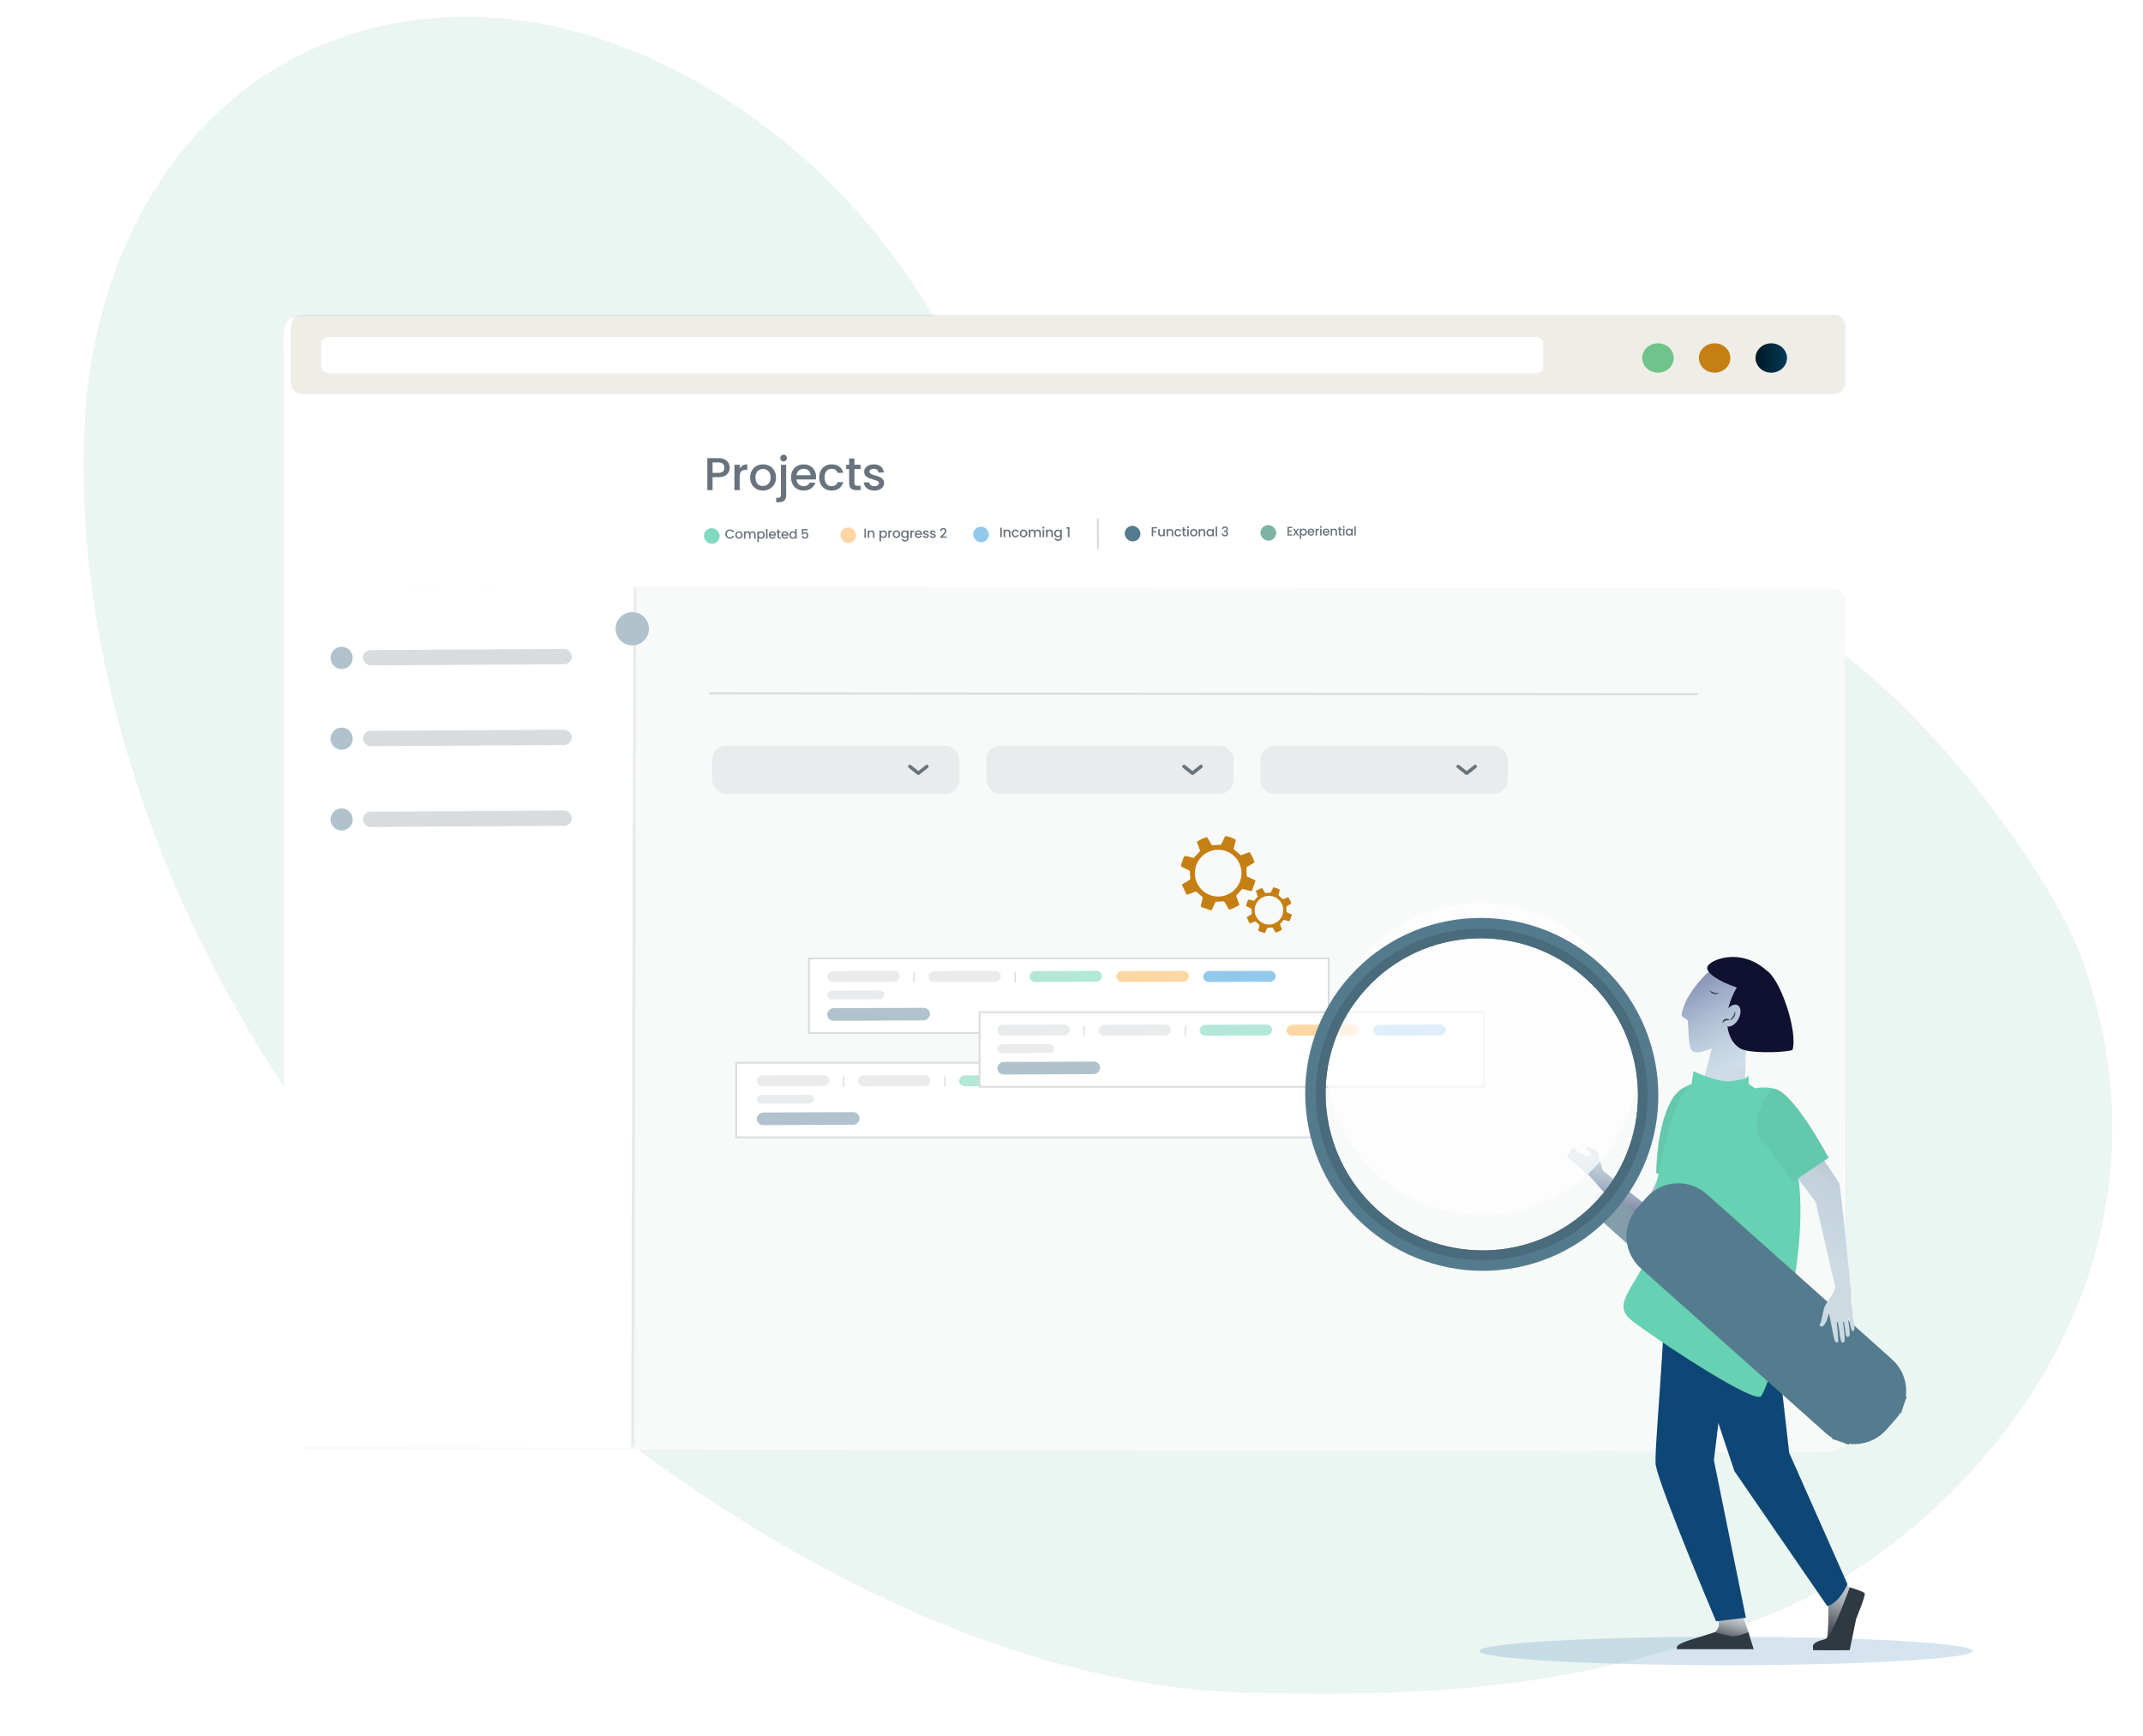 <svg width="358" height="290" viewBox="0 0 358 290" fill="none" xmlns="http://www.w3.org/2000/svg">
<path d="M15.562 58.722C20.135 34.3 34.378 15.107 54.798 7.095C62.751 3.961 71.366 2.518 80.269 2.829C106.727 3.778 134.898 21.075 152.429 47.272C162.741 62.663 170.043 81.349 183.976 92.342C202.089 106.602 224.174 102.52 243.205 97.729C262.237 92.937 287.096 94.655 305.815 107.736C323.265 119.939 342.889 146.262 347.914 160.479C367.089 214.7 326.669 257.008 296.663 269.288C266.658 281.568 242.422 283.547 208.827 282.776C161.761 281.695 111.488 251.644 72.82 212.836C35.977 175.854 11.667 120.745 14.121 70.726C14.334 66.638 14.815 62.626 15.562 58.722Z" fill="#007D5A" fill-opacity="0.08"/>
<g filter="url(#filter0_d_231_7127)">
<g filter="url(#filter1_di_231_7127)">
<path fill-rule="evenodd" clip-rule="evenodd" d="M304.514 48.674C305.853 48.674 307.07 49.361 307.949 50.484C308.806 51.581 309.34 53.094 309.34 54.767V231.361C309.34 233.035 309.34 235.889 309.34 237.454C307.683 237.454 305.853 237.454 304.515 237.454H53.426C52.087 237.454 50.257 237.454 48.6 237.454C48.601 235.889 48.6 233.035 48.6 231.361V54.767C48.6 53.094 48.304 50.697 49.161 49.601C50.04 48.476 52.087 48.674 53.427 48.674H304.514Z" fill="white"/>
</g>
<path d="M121.902 73.95C121.902 74.222 121.838 74.478 121.709 74.719C121.581 74.96 121.376 75.158 121.094 75.312C120.811 75.46 120.45 75.535 120.009 75.535L119.039 75.535L119.039 77.705L118.162 77.705L118.162 72.356L120.009 72.356C120.419 72.356 120.765 72.428 121.047 72.572C121.335 72.71 121.548 72.9 121.686 73.141C121.83 73.383 121.902 73.652 121.902 73.95ZM120.009 74.819C120.342 74.819 120.591 74.745 120.755 74.596C120.919 74.442 121.001 74.227 121.001 73.95C121.001 73.365 120.67 73.072 120.009 73.072L119.039 73.072L119.039 74.819L120.009 74.819ZM123.569 74.08C123.697 73.865 123.867 73.698 124.077 73.58C124.292 73.457 124.546 73.395 124.839 73.395L124.839 74.304L124.616 74.304C124.272 74.304 124.01 74.391 123.831 74.565C123.656 74.74 123.569 75.042 123.569 75.473L123.569 77.705L122.692 77.705L122.692 73.465L123.569 73.465L123.569 74.08ZM127.438 77.774C127.038 77.774 126.676 77.685 126.353 77.505C126.029 77.32 125.775 77.064 125.591 76.735C125.406 76.402 125.314 76.017 125.314 75.581C125.314 75.15 125.409 74.768 125.598 74.434C125.788 74.101 126.047 73.844 126.376 73.665C126.704 73.485 127.071 73.395 127.476 73.395C127.882 73.395 128.248 73.485 128.577 73.665C128.905 73.844 129.164 74.101 129.354 74.434C129.544 74.768 129.639 75.15 129.639 75.581C129.639 76.012 129.541 76.394 129.346 76.728C129.151 77.061 128.885 77.32 128.546 77.505C128.212 77.685 127.843 77.774 127.438 77.774ZM127.438 77.013C127.663 77.013 127.874 76.959 128.069 76.851C128.269 76.743 128.43 76.582 128.554 76.366C128.677 76.15 128.738 75.889 128.738 75.581C128.738 75.273 128.679 75.014 128.561 74.804C128.443 74.588 128.287 74.427 128.092 74.319C127.897 74.211 127.687 74.157 127.461 74.157C127.235 74.157 127.025 74.211 126.83 74.319C126.64 74.427 126.489 74.588 126.376 74.804C126.263 75.014 126.206 75.273 126.206 75.581C126.206 76.038 126.322 76.392 126.553 76.643C126.789 76.889 127.084 77.013 127.438 77.013ZM130.906 72.903C130.747 72.903 130.613 72.849 130.505 72.741C130.398 72.634 130.344 72.5 130.344 72.341C130.344 72.182 130.398 72.049 130.505 71.941C130.613 71.833 130.747 71.779 130.906 71.779C131.059 71.779 131.19 71.833 131.298 71.941C131.406 72.049 131.46 72.182 131.46 72.341C131.46 72.5 131.406 72.634 131.298 72.741C131.19 72.849 131.059 72.903 130.906 72.903ZM131.337 78.536C131.337 78.952 131.231 79.252 131.021 79.437C130.816 79.626 130.516 79.721 130.121 79.721L129.667 79.721L129.667 78.983L129.967 78.983C130.146 78.983 130.272 78.947 130.344 78.875C130.421 78.808 130.459 78.695 130.459 78.536L130.459 73.465L131.337 73.465L131.337 78.536ZM136.328 75.481C136.328 75.64 136.318 75.784 136.297 75.912L133.057 75.912C133.083 76.251 133.209 76.522 133.434 76.728C133.66 76.933 133.937 77.035 134.265 77.035C134.737 77.035 135.071 76.838 135.266 76.443L136.212 76.443C136.084 76.833 135.851 77.153 135.512 77.405C135.179 77.651 134.763 77.774 134.265 77.774C133.86 77.774 133.496 77.685 133.173 77.505C132.855 77.32 132.603 77.064 132.418 76.735C132.239 76.402 132.149 76.017 132.149 75.581C132.149 75.145 132.236 74.763 132.411 74.434C132.59 74.101 132.839 73.844 133.157 73.665C133.48 73.485 133.85 73.395 134.265 73.395C134.666 73.395 135.022 73.483 135.335 73.657C135.648 73.832 135.892 74.078 136.066 74.396C136.241 74.709 136.328 75.071 136.328 75.481ZM135.412 75.204C135.407 74.881 135.292 74.622 135.066 74.427C134.84 74.232 134.56 74.134 134.227 74.134C133.924 74.134 133.665 74.232 133.45 74.427C133.234 74.617 133.106 74.876 133.065 75.204L135.412 75.204ZM136.852 75.581C136.852 75.145 136.939 74.763 137.114 74.434C137.293 74.101 137.54 73.844 137.853 73.665C138.165 73.485 138.525 73.395 138.93 73.395C139.443 73.395 139.866 73.519 140.2 73.765C140.538 74.006 140.767 74.352 140.885 74.804L139.938 74.804C139.861 74.593 139.738 74.429 139.569 74.311C139.399 74.193 139.186 74.134 138.93 74.134C138.571 74.134 138.283 74.263 138.068 74.519C137.858 74.77 137.752 75.124 137.752 75.581C137.752 76.038 137.858 76.394 138.068 76.651C138.283 76.907 138.571 77.035 138.93 77.035C139.438 77.035 139.774 76.812 139.938 76.366L140.885 76.366C140.761 76.797 140.531 77.141 140.192 77.397C139.853 77.649 139.433 77.774 138.93 77.774C138.525 77.774 138.165 77.685 137.853 77.505C137.54 77.32 137.293 77.064 137.114 76.735C136.939 76.402 136.852 76.017 136.852 75.581ZM142.736 74.18L142.736 76.528C142.736 76.687 142.772 76.802 142.843 76.874C142.92 76.941 143.049 76.974 143.228 76.974L143.767 76.974L143.767 77.705L143.074 77.705C142.679 77.705 142.377 77.613 142.166 77.428C141.956 77.243 141.851 76.943 141.851 76.528L141.851 74.18L141.35 74.18L141.35 73.465L141.851 73.465L141.851 72.41L142.736 72.41L142.736 73.465L143.767 73.465L143.767 74.18L142.736 74.18ZM146.068 77.774C145.734 77.774 145.434 77.715 145.167 77.597C144.906 77.474 144.698 77.31 144.544 77.105C144.39 76.894 144.308 76.661 144.298 76.404L145.206 76.404C145.221 76.584 145.306 76.735 145.46 76.859C145.619 76.977 145.816 77.035 146.052 77.035C146.299 77.035 146.489 76.989 146.622 76.897C146.76 76.799 146.83 76.676 146.83 76.528C146.83 76.369 146.753 76.251 146.599 76.174C146.45 76.097 146.212 76.012 145.883 75.92C145.565 75.832 145.306 75.748 145.106 75.666C144.906 75.584 144.731 75.458 144.583 75.289C144.439 75.119 144.367 74.896 144.367 74.619C144.367 74.393 144.434 74.188 144.567 74.003C144.701 73.814 144.89 73.665 145.137 73.557C145.388 73.449 145.675 73.395 145.999 73.395C146.481 73.395 146.868 73.519 147.161 73.765C147.458 74.006 147.617 74.337 147.638 74.758L146.76 74.758C146.745 74.568 146.668 74.416 146.53 74.304C146.391 74.191 146.204 74.134 145.968 74.134C145.737 74.134 145.56 74.178 145.437 74.265C145.314 74.352 145.252 74.468 145.252 74.611C145.252 74.724 145.293 74.819 145.375 74.896C145.457 74.973 145.557 75.035 145.675 75.081C145.793 75.122 145.968 75.176 146.199 75.242C146.507 75.325 146.758 75.409 146.953 75.496C147.153 75.579 147.325 75.702 147.469 75.866C147.612 76.03 147.687 76.248 147.692 76.52C147.692 76.761 147.625 76.977 147.492 77.166C147.358 77.356 147.168 77.505 146.922 77.613C146.681 77.721 146.396 77.774 146.068 77.774Z" fill="#68737D"/>
<path opacity="0.3" fill-rule="evenodd" clip-rule="evenodd" d="M48.601 50.263C48.601 49.239 49.431 48.41 50.454 48.41H306.426C307.449 48.41 308.279 49.239 308.279 50.263V59.793C308.279 60.817 307.449 61.646 306.426 61.646H50.454C49.431 61.646 48.601 60.817 48.601 59.793V50.263Z" fill="#C6C3B3"/>
<path d="M276.976 58.078C278.427 58.078 279.604 56.98 279.604 55.627C279.604 54.273 278.427 53.175 276.976 53.175C275.524 53.175 274.348 54.273 274.348 55.627C274.348 56.98 275.524 58.078 276.976 58.078Z" fill="#70C38A"/>
<path d="M295.898 58.078C297.35 58.078 298.526 56.98 298.526 55.627C298.526 54.273 297.35 53.175 295.898 53.175C294.447 53.175 293.27 54.273 293.27 55.627C293.27 56.98 294.447 58.078 295.898 58.078Z" fill="url(#paint0_linear_231_7127)"/>
<path d="M286.437 58.078C287.888 58.078 289.065 56.98 289.065 55.627C289.065 54.273 287.888 53.175 286.437 53.175C284.985 53.175 283.809 54.273 283.809 55.627C283.809 56.98 284.985 58.078 286.437 58.078Z" fill="#C57F12"/>
<path d="M256.277 52.116H55.172C54.33 52.116 53.648 52.571 53.648 53.131V57.19C53.648 57.751 54.33 58.205 55.172 58.205H256.277C257.119 58.205 257.801 57.751 257.801 57.19V53.131C257.801 52.571 257.119 52.116 256.277 52.116Z" fill="white"/>
<rect width="258.215" height="144.198" rx="1.884" transform="matrix(1 0.002 -0.003 1 50.038 93.65)" fill="#F8F9F9"/>
<mask id="path-10-inside-1_231_7127" fill="white">
<path d="M48.955 93.678L106.103 93.814L105.72 237.673L48.572 237.537L48.955 93.678Z"/>
</mask>
<path d="M48.955 93.678L106.103 93.814L105.72 237.673L48.572 237.537L48.955 93.678Z" fill="white"/>
<path d="M105.839 93.813L105.455 237.672L105.985 237.673L106.368 93.814L105.839 93.813Z" fill="#D8DCDE" mask="url(#path-10-inside-1_231_7127)"/>
<circle cx="57.072" cy="105.722" r="1.853" fill="#B0C2CB"/>
<rect x="60.632" y="104.419" width="34.89" height="2.564" rx="1.282" transform="rotate(-0.338 60.632 104.419)" fill="#D8DCDE"/>
<circle cx="57.072" cy="119.218" r="1.853" fill="#B0C2CB"/>
<rect x="60.632" y="117.915" width="34.89" height="2.564" rx="1.282" transform="rotate(-0.338 60.632 117.915)" fill="#D8DCDE"/>
<circle cx="57.072" cy="132.714" r="1.853" fill="#B0C2CB"/>
<rect x="60.632" y="131.411" width="34.89" height="2.564" rx="1.282" transform="rotate(-0.338 60.632 131.411)" fill="#D8DCDE"/>
<circle cx="105.629" cy="100.852" r="2.78" fill="#B0C2CB"/>
<rect width="2.64" height="2.606" rx="1.303" transform="matrix(1 -0.006 0.006 1 117.585 84.062)" fill="#80D9C0"/>
<path d="M121.163 85.035C121.163 84.886 121.197 84.752 121.266 84.634C121.336 84.515 121.43 84.423 121.549 84.357C121.669 84.29 121.8 84.256 121.942 84.256C122.104 84.257 122.248 84.297 122.374 84.377C122.501 84.456 122.594 84.569 122.651 84.715L122.35 84.715C122.311 84.635 122.256 84.575 122.185 84.535C122.115 84.496 122.034 84.476 121.942 84.476C121.841 84.476 121.751 84.499 121.672 84.544C121.593 84.589 121.531 84.654 121.485 84.739C121.441 84.824 121.42 84.923 121.42 85.035C121.42 85.148 121.442 85.247 121.486 85.332C121.531 85.417 121.593 85.483 121.672 85.529C121.751 85.575 121.841 85.597 121.942 85.597C122.034 85.597 122.116 85.578 122.186 85.538C122.256 85.499 122.311 85.439 122.35 85.358L122.651 85.358C122.594 85.505 122.502 85.617 122.375 85.696C122.249 85.775 122.105 85.815 121.942 85.815C121.799 85.815 121.668 85.782 121.549 85.716C121.431 85.648 121.336 85.555 121.266 85.437C121.197 85.319 121.163 85.185 121.163 85.035ZM123.434 85.822C123.319 85.822 123.216 85.796 123.124 85.745C123.032 85.692 122.959 85.619 122.907 85.525C122.854 85.43 122.828 85.32 122.828 85.196C122.827 85.073 122.855 84.964 122.909 84.869C122.963 84.774 123.037 84.701 123.13 84.65C123.224 84.599 123.328 84.573 123.444 84.573C123.56 84.573 123.664 84.599 123.758 84.65C123.852 84.701 123.925 84.774 123.98 84.869C124.034 84.965 124.061 85.074 124.061 85.197C124.061 85.319 124.033 85.428 123.978 85.523C123.922 85.619 123.846 85.692 123.75 85.745C123.654 85.796 123.549 85.822 123.434 85.822ZM123.433 85.605C123.498 85.605 123.558 85.589 123.613 85.558C123.67 85.528 123.717 85.482 123.752 85.42C123.787 85.359 123.804 85.284 123.804 85.196C123.804 85.109 123.787 85.035 123.754 84.975C123.72 84.913 123.675 84.867 123.62 84.836C123.564 84.806 123.504 84.79 123.44 84.79C123.375 84.79 123.315 84.806 123.26 84.836C123.206 84.867 123.162 84.913 123.13 84.975C123.098 85.034 123.082 85.108 123.082 85.196C123.082 85.326 123.115 85.427 123.181 85.499C123.248 85.569 123.332 85.605 123.433 85.605ZM125.737 84.574C125.832 84.574 125.917 84.594 125.992 84.633C126.068 84.673 126.127 84.731 126.169 84.809C126.213 84.886 126.235 84.98 126.235 85.09L126.236 85.803L125.988 85.803L125.987 85.127C125.987 85.019 125.96 84.936 125.906 84.879C125.852 84.82 125.778 84.791 125.684 84.791C125.591 84.791 125.516 84.82 125.461 84.879C125.406 84.936 125.379 85.018 125.379 85.127L125.38 85.803L125.132 85.803L125.131 85.127C125.131 85.018 125.104 84.936 125.05 84.879C124.996 84.82 124.922 84.791 124.828 84.791C124.735 84.791 124.66 84.82 124.605 84.878C124.55 84.936 124.523 85.018 124.523 85.126L124.524 85.802L124.274 85.802L124.273 84.593L124.523 84.593L124.523 84.731C124.564 84.682 124.616 84.643 124.679 84.615C124.742 84.587 124.809 84.573 124.881 84.573C124.978 84.573 125.064 84.594 125.14 84.635C125.216 84.676 125.275 84.735 125.316 84.813C125.352 84.74 125.409 84.682 125.487 84.639C125.564 84.596 125.648 84.574 125.737 84.574ZM126.769 84.772C126.811 84.716 126.869 84.669 126.942 84.631C127.015 84.593 127.098 84.574 127.19 84.574C127.295 84.574 127.391 84.601 127.478 84.653C127.565 84.705 127.634 84.777 127.684 84.871C127.734 84.964 127.759 85.072 127.759 85.193C127.759 85.315 127.734 85.424 127.684 85.52C127.635 85.615 127.566 85.69 127.478 85.744C127.392 85.797 127.296 85.823 127.191 85.823C127.098 85.823 127.016 85.805 126.945 85.768C126.873 85.73 126.814 85.683 126.769 85.628L126.769 86.378L126.519 86.378L126.519 84.594L126.769 84.594L126.769 84.772ZM127.504 85.193C127.504 85.11 127.487 85.038 127.451 84.978C127.418 84.917 127.372 84.871 127.315 84.84C127.26 84.808 127.2 84.791 127.135 84.791C127.072 84.791 127.012 84.808 126.955 84.84C126.9 84.872 126.854 84.919 126.819 84.98C126.786 85.042 126.769 85.114 126.769 85.197C126.769 85.281 126.786 85.354 126.82 85.417C126.855 85.478 126.9 85.525 126.956 85.557C127.013 85.59 127.073 85.606 127.136 85.606C127.2 85.606 127.26 85.59 127.316 85.558C127.373 85.524 127.418 85.476 127.452 85.413C127.487 85.35 127.504 85.277 127.504 85.193ZM128.221 84.18L128.222 85.804L127.971 85.803L127.971 84.179L128.221 84.18ZM129.623 85.17C129.623 85.215 129.62 85.256 129.614 85.293L128.69 85.292C128.698 85.389 128.734 85.466 128.798 85.525C128.862 85.584 128.942 85.613 129.035 85.613C129.17 85.613 129.265 85.557 129.32 85.444L129.59 85.444C129.554 85.555 129.487 85.647 129.391 85.718C129.296 85.789 129.177 85.824 129.035 85.824C128.92 85.824 128.816 85.798 128.724 85.747C128.633 85.694 128.561 85.621 128.508 85.527C128.457 85.432 128.431 85.322 128.431 85.198C128.431 85.074 128.456 84.965 128.506 84.871C128.557 84.776 128.628 84.703 128.719 84.651C128.811 84.6 128.916 84.575 129.035 84.575C129.149 84.575 129.251 84.6 129.34 84.65C129.429 84.699 129.499 84.77 129.548 84.86C129.598 84.95 129.623 85.053 129.623 85.17ZM129.362 85.091C129.36 84.999 129.328 84.925 129.263 84.869C129.199 84.813 129.119 84.785 129.024 84.785C128.938 84.785 128.864 84.813 128.802 84.869C128.741 84.923 128.704 84.997 128.693 85.091L129.362 85.091ZM130.126 84.799L130.126 85.468C130.126 85.514 130.137 85.547 130.157 85.567C130.179 85.586 130.216 85.596 130.267 85.596L130.421 85.596L130.421 85.804L130.223 85.804C130.11 85.804 130.024 85.778 129.964 85.725C129.904 85.672 129.874 85.587 129.874 85.468L129.874 84.799L129.731 84.799L129.731 84.595L129.874 84.595L129.874 84.294L130.126 84.294L130.126 84.595L130.42 84.595L130.42 84.799L130.126 84.799ZM131.724 85.171C131.724 85.216 131.721 85.257 131.716 85.293L130.792 85.293C130.799 85.39 130.835 85.467 130.899 85.526C130.964 85.584 131.043 85.614 131.136 85.614C131.271 85.614 131.366 85.557 131.422 85.445L131.691 85.445C131.655 85.556 131.588 85.647 131.492 85.719C131.397 85.789 131.278 85.824 131.136 85.824C131.021 85.824 130.917 85.799 130.825 85.747C130.734 85.695 130.662 85.621 130.609 85.528C130.558 85.433 130.533 85.323 130.533 85.199C130.533 85.074 130.557 84.965 130.607 84.872C130.658 84.776 130.729 84.703 130.82 84.652C130.912 84.601 131.017 84.576 131.136 84.576C131.25 84.576 131.352 84.6 131.441 84.65C131.53 84.7 131.6 84.77 131.65 84.861C131.699 84.95 131.724 85.053 131.724 85.171ZM131.463 85.091C131.462 84.999 131.429 84.925 131.364 84.87C131.3 84.814 131.22 84.786 131.125 84.786C131.039 84.786 130.965 84.814 130.903 84.87C130.842 84.924 130.805 84.998 130.794 85.091L131.463 85.091ZM131.852 85.195C131.852 85.073 131.877 84.966 131.927 84.872C131.978 84.778 132.047 84.706 132.133 84.655C132.221 84.602 132.318 84.576 132.425 84.576C132.504 84.576 132.581 84.594 132.657 84.629C132.735 84.662 132.796 84.708 132.842 84.765L132.842 84.181L133.094 84.181L133.095 85.805L132.842 85.805L132.842 85.623C132.801 85.681 132.744 85.73 132.671 85.768C132.599 85.806 132.517 85.825 132.423 85.825C132.318 85.825 132.221 85.798 132.133 85.746C132.047 85.692 131.978 85.617 131.927 85.522C131.877 85.425 131.852 85.316 131.852 85.195ZM132.842 85.199C132.842 85.116 132.824 85.044 132.789 84.982C132.756 84.921 132.711 84.874 132.655 84.842C132.6 84.809 132.54 84.793 132.475 84.793C132.411 84.793 132.351 84.809 132.295 84.841C132.24 84.872 132.194 84.918 132.159 84.98C132.126 85.04 132.109 85.111 132.109 85.195C132.109 85.278 132.126 85.351 132.159 85.414C132.195 85.477 132.24 85.525 132.296 85.559C132.353 85.591 132.413 85.608 132.476 85.608C132.54 85.608 132.6 85.591 132.656 85.559C132.711 85.527 132.756 85.48 132.789 85.419C132.824 85.356 132.842 85.283 132.842 85.199ZM134.921 84.421L134.186 84.421L134.186 84.857C134.217 84.817 134.262 84.782 134.322 84.754C134.384 84.727 134.449 84.713 134.518 84.713C134.641 84.713 134.74 84.739 134.816 84.792C134.894 84.844 134.949 84.911 134.981 84.992C135.015 85.072 135.031 85.157 135.031 85.246C135.031 85.355 135.01 85.451 134.968 85.536C134.927 85.619 134.865 85.685 134.781 85.733C134.699 85.782 134.599 85.806 134.479 85.806C134.319 85.806 134.191 85.766 134.094 85.687C133.998 85.608 133.94 85.503 133.921 85.373L134.165 85.373C134.181 85.442 134.217 85.497 134.272 85.538C134.328 85.577 134.397 85.597 134.481 85.597C134.585 85.597 134.662 85.566 134.713 85.503C134.766 85.44 134.792 85.357 134.792 85.253C134.792 85.147 134.766 85.067 134.713 85.011C134.66 84.954 134.583 84.926 134.48 84.926C134.409 84.926 134.348 84.944 134.298 84.98C134.25 85.016 134.215 85.064 134.193 85.125L133.956 85.125L133.956 84.201L134.921 84.201L134.921 84.421Z" fill="#68737D"/>
<rect width="2.61" height="2.61" rx="1.305" transform="matrix(1 -0.006 0.006 1 140.398 83.933)" fill="#FFD7A4"/>
<path d="M144.663 84.123L144.663 85.675L144.408 85.675L144.408 84.123L144.663 84.123ZM145.582 84.425C145.679 84.425 145.765 84.445 145.841 84.486C145.919 84.526 145.979 84.585 146.022 84.664C146.065 84.743 146.087 84.838 146.087 84.95L146.087 85.676L145.835 85.676L145.835 84.988C145.835 84.878 145.807 84.794 145.752 84.736C145.697 84.676 145.622 84.646 145.526 84.646C145.431 84.646 145.355 84.676 145.299 84.736C145.243 84.793 145.216 84.878 145.216 84.988L145.216 85.676L144.962 85.675L144.961 84.445L145.216 84.445L145.216 84.586C145.258 84.535 145.31 84.496 145.374 84.468C145.44 84.439 145.509 84.425 145.582 84.425ZM147.175 84.627C147.218 84.57 147.277 84.522 147.351 84.484C147.426 84.445 147.51 84.426 147.604 84.426C147.711 84.426 147.808 84.453 147.896 84.506C147.986 84.558 148.056 84.632 148.106 84.728C148.157 84.823 148.182 84.932 148.182 85.056C148.182 85.179 148.157 85.29 148.106 85.388C148.056 85.485 147.986 85.561 147.897 85.616C147.809 85.67 147.711 85.697 147.604 85.697C147.51 85.697 147.427 85.678 147.354 85.641C147.281 85.602 147.221 85.554 147.175 85.498L147.176 86.261L146.921 86.261L146.92 84.446L147.175 84.446L147.175 84.627ZM147.923 85.056C147.923 84.971 147.905 84.898 147.87 84.837C147.835 84.774 147.789 84.727 147.731 84.696C147.674 84.663 147.613 84.647 147.548 84.647C147.484 84.647 147.423 84.663 147.365 84.696C147.308 84.729 147.262 84.776 147.226 84.839C147.192 84.901 147.175 84.975 147.175 85.06C147.175 85.145 147.192 85.219 147.227 85.283C147.262 85.346 147.308 85.393 147.365 85.426C147.423 85.459 147.484 85.475 147.548 85.475C147.614 85.475 147.675 85.459 147.731 85.426C147.789 85.392 147.835 85.343 147.87 85.279C147.905 85.215 147.923 85.141 147.923 85.056ZM148.653 84.625C148.69 84.562 148.739 84.514 148.8 84.48C148.863 84.444 148.936 84.426 149.021 84.426L149.021 84.69L148.957 84.69C148.857 84.69 148.781 84.715 148.729 84.766C148.678 84.816 148.653 84.904 148.653 85.029L148.653 85.677L148.399 85.677L148.398 84.446L148.653 84.446L148.653 84.625ZM149.754 85.697C149.638 85.697 149.533 85.671 149.439 85.619C149.345 85.565 149.271 85.491 149.218 85.395C149.164 85.299 149.137 85.187 149.137 85.061C149.137 84.936 149.165 84.825 149.22 84.728C149.275 84.631 149.35 84.557 149.445 84.505C149.54 84.453 149.647 84.427 149.764 84.427C149.882 84.427 149.989 84.453 150.084 84.505C150.179 84.557 150.254 84.631 150.309 84.728C150.365 84.825 150.392 84.936 150.392 85.061C150.392 85.186 150.364 85.297 150.307 85.394C150.251 85.49 150.174 85.566 150.075 85.619C149.979 85.671 149.871 85.697 149.754 85.697ZM149.754 85.476C149.819 85.476 149.88 85.46 149.937 85.429C149.995 85.398 150.042 85.351 150.077 85.289C150.113 85.226 150.131 85.15 150.131 85.061C150.131 84.972 150.114 84.896 150.08 84.835C150.045 84.773 150 84.726 149.943 84.695C149.887 84.663 149.826 84.648 149.76 84.648C149.695 84.648 149.634 84.663 149.577 84.694C149.522 84.726 149.478 84.773 149.445 84.835C149.413 84.896 149.396 84.971 149.396 85.061C149.396 85.193 149.43 85.296 149.497 85.369C149.565 85.44 149.651 85.476 149.754 85.476ZM151.104 84.427C151.199 84.427 151.283 84.446 151.356 84.485C151.431 84.522 151.489 84.569 151.53 84.626L151.53 84.447L151.787 84.447L151.788 85.698C151.788 85.811 151.764 85.912 151.716 85.999C151.669 86.089 151.599 86.159 151.509 86.209C151.419 86.26 151.312 86.285 151.187 86.285C151.02 86.285 150.882 86.245 150.772 86.166C150.661 86.089 150.599 85.983 150.584 85.849L150.836 85.849C150.856 85.913 150.897 85.965 150.959 86.004C151.023 86.044 151.099 86.064 151.187 86.064C151.29 86.064 151.372 86.033 151.435 85.97C151.499 85.908 151.531 85.817 151.531 85.698L151.531 85.492C151.488 85.55 151.429 85.6 151.354 85.64C151.281 85.678 151.198 85.698 151.104 85.698C150.997 85.698 150.899 85.671 150.809 85.617C150.722 85.562 150.652 85.486 150.599 85.389C150.549 85.291 150.523 85.18 150.523 85.056C150.523 84.933 150.549 84.823 150.599 84.728C150.651 84.633 150.721 84.559 150.809 84.507C150.898 84.454 150.997 84.427 151.104 84.427ZM151.531 85.061C151.531 84.977 151.513 84.903 151.477 84.84C151.443 84.778 151.397 84.73 151.341 84.697C151.284 84.665 151.223 84.648 151.157 84.648C151.092 84.648 151.031 84.664 150.974 84.697C150.918 84.728 150.872 84.775 150.836 84.838C150.802 84.899 150.785 84.972 150.785 85.057C150.785 85.141 150.802 85.216 150.836 85.28C150.872 85.344 150.918 85.393 150.975 85.427C151.033 85.46 151.094 85.477 151.158 85.477C151.223 85.477 151.284 85.46 151.341 85.427C151.397 85.395 151.443 85.347 151.477 85.285C151.513 85.221 151.531 85.146 151.531 85.061ZM152.341 84.626C152.378 84.564 152.427 84.515 152.488 84.481C152.55 84.445 152.624 84.427 152.709 84.427L152.709 84.691L152.644 84.691C152.545 84.691 152.469 84.716 152.417 84.767C152.366 84.817 152.341 84.905 152.341 85.03L152.341 85.678L152.086 85.678L152.086 84.447L152.34 84.448L152.341 84.626ZM154.035 85.033C154.035 85.079 154.032 85.121 154.026 85.158L153.086 85.158C153.094 85.256 153.13 85.335 153.196 85.395C153.261 85.454 153.342 85.484 153.437 85.484C153.574 85.484 153.671 85.427 153.727 85.312L154.002 85.312C153.965 85.425 153.897 85.518 153.799 85.591C153.702 85.663 153.581 85.698 153.437 85.698C153.319 85.698 153.214 85.672 153.12 85.62C153.028 85.567 152.955 85.492 152.901 85.397C152.849 85.3 152.823 85.188 152.823 85.062C152.823 84.935 152.848 84.824 152.899 84.729C152.951 84.632 153.023 84.558 153.115 84.506C153.209 84.454 153.316 84.428 153.437 84.428C153.553 84.428 153.656 84.453 153.747 84.504C153.838 84.554 153.909 84.626 153.959 84.718C154.01 84.809 154.035 84.914 154.035 85.033ZM153.77 84.953C153.768 84.859 153.734 84.784 153.669 84.727C153.603 84.671 153.522 84.642 153.426 84.642C153.338 84.642 153.262 84.67 153.2 84.727C153.137 84.782 153.1 84.857 153.088 84.952L153.77 84.953ZM154.697 85.699C154.6 85.699 154.513 85.682 154.436 85.647C154.36 85.612 154.3 85.564 154.255 85.504C154.21 85.443 154.186 85.376 154.183 85.301L154.447 85.301C154.451 85.353 154.476 85.397 154.521 85.433C154.567 85.467 154.624 85.484 154.693 85.484C154.764 85.484 154.819 85.471 154.858 85.444C154.898 85.416 154.918 85.38 154.918 85.337C154.918 85.291 154.896 85.257 154.851 85.234C154.808 85.212 154.739 85.187 154.643 85.161C154.551 85.135 154.476 85.111 154.418 85.087C154.36 85.063 154.309 85.026 154.266 84.977C154.224 84.928 154.203 84.864 154.203 84.783C154.203 84.718 154.223 84.658 154.261 84.604C154.3 84.549 154.355 84.506 154.426 84.475C154.499 84.444 154.583 84.428 154.677 84.428C154.816 84.428 154.929 84.464 155.014 84.535C155.1 84.605 155.146 84.701 155.152 84.824L154.898 84.823C154.893 84.768 154.871 84.725 154.831 84.692C154.79 84.659 154.736 84.642 154.668 84.642C154.601 84.642 154.549 84.655 154.514 84.68C154.478 84.706 154.46 84.739 154.46 84.781C154.46 84.814 154.472 84.841 154.496 84.864C154.52 84.886 154.549 84.904 154.583 84.917C154.617 84.929 154.668 84.945 154.735 84.964C154.824 84.988 154.897 85.013 154.954 85.038C155.012 85.062 155.062 85.097 155.103 85.145C155.145 85.193 155.167 85.256 155.168 85.335C155.168 85.405 155.149 85.468 155.11 85.522C155.071 85.578 155.016 85.621 154.945 85.652C154.875 85.683 154.792 85.699 154.697 85.699ZM155.854 85.699C155.758 85.699 155.67 85.682 155.593 85.648C155.517 85.612 155.457 85.564 155.412 85.505C155.367 85.444 155.344 85.376 155.341 85.302L155.604 85.302C155.609 85.354 155.633 85.398 155.678 85.433C155.724 85.468 155.781 85.485 155.85 85.485C155.921 85.485 155.976 85.472 156.015 85.445C156.055 85.416 156.075 85.381 156.075 85.338C156.075 85.291 156.053 85.257 156.008 85.235C155.965 85.212 155.896 85.188 155.801 85.161C155.708 85.136 155.633 85.111 155.575 85.087C155.517 85.063 155.466 85.027 155.423 84.978C155.381 84.929 155.361 84.864 155.36 84.783C155.36 84.718 155.38 84.658 155.418 84.605C155.457 84.55 155.512 84.507 155.584 84.475C155.657 84.444 155.74 84.428 155.834 84.428C155.974 84.429 156.086 84.464 156.171 84.536C156.257 84.606 156.304 84.702 156.31 84.824L156.055 84.824C156.051 84.769 156.028 84.725 155.988 84.692C155.948 84.659 155.893 84.643 155.825 84.643C155.758 84.643 155.707 84.656 155.671 84.681C155.635 84.706 155.617 84.74 155.617 84.781C155.617 84.814 155.629 84.842 155.653 84.864C155.677 84.886 155.706 84.904 155.74 84.918C155.774 84.93 155.825 84.945 155.892 84.965C155.981 84.988 156.054 85.013 156.111 85.038C156.169 85.062 156.219 85.098 156.261 85.145C156.302 85.193 156.324 85.257 156.325 85.335C156.325 85.405 156.306 85.468 156.267 85.523C156.229 85.578 156.174 85.621 156.102 85.652C156.032 85.684 155.95 85.699 155.854 85.699ZM157.217 85.333C157.359 85.21 157.472 85.109 157.554 85.03C157.637 84.949 157.706 84.866 157.761 84.78C157.816 84.693 157.844 84.607 157.844 84.521C157.844 84.431 157.822 84.361 157.779 84.311C157.737 84.26 157.671 84.235 157.58 84.235C157.492 84.235 157.424 84.263 157.375 84.32C157.327 84.375 157.302 84.449 157.299 84.543L157.053 84.543C157.058 84.373 157.108 84.244 157.205 84.154C157.303 84.064 157.427 84.018 157.578 84.018C157.74 84.018 157.867 84.063 157.958 84.152C158.05 84.242 158.096 84.361 158.096 84.51C158.096 84.617 158.069 84.72 158.014 84.82C157.96 84.918 157.895 85.007 157.819 85.086C157.745 85.163 157.65 85.253 157.534 85.356L157.433 85.445L158.141 85.445L158.141 85.657L157.056 85.657L157.056 85.472L157.217 85.333Z" fill="#68737D"/>
<rect width="2.64" height="2.606" rx="1.303" transform="matrix(1 -0.006 0.006 1 162.557 83.812)" fill="#92C9EB"/>
<path d="M167.353 83.971L167.354 85.555L167.094 85.555L167.093 83.971L167.353 83.971ZM168.292 84.279C168.39 84.279 168.479 84.3 168.556 84.341C168.635 84.382 168.697 84.443 168.741 84.523C168.785 84.604 168.807 84.701 168.807 84.815L168.807 85.556L168.55 85.556L168.549 84.854C168.549 84.741 168.521 84.656 168.465 84.596C168.409 84.535 168.332 84.505 168.235 84.505C168.137 84.505 168.06 84.535 168.002 84.596C167.946 84.655 167.918 84.741 167.918 84.854L167.918 85.555L167.659 85.555L167.658 84.3L167.918 84.3L167.918 84.443C167.96 84.392 168.014 84.351 168.08 84.323C168.147 84.294 168.217 84.279 168.292 84.279ZM169.015 84.927C169.015 84.798 169.041 84.684 169.093 84.587C169.146 84.489 169.219 84.413 169.311 84.359C169.404 84.306 169.51 84.28 169.63 84.28C169.782 84.28 169.908 84.316 170.007 84.389C170.107 84.461 170.174 84.563 170.209 84.697L169.929 84.697C169.906 84.635 169.87 84.586 169.82 84.551C169.77 84.516 169.706 84.499 169.631 84.499C169.524 84.499 169.439 84.537 169.375 84.612C169.313 84.687 169.282 84.792 169.282 84.927C169.282 85.062 169.313 85.168 169.376 85.244C169.439 85.32 169.524 85.358 169.631 85.358C169.781 85.358 169.881 85.292 169.929 85.16L170.21 85.16C170.173 85.287 170.105 85.389 170.005 85.465C169.904 85.539 169.78 85.577 169.631 85.577C169.511 85.576 169.405 85.55 169.312 85.497C169.219 85.442 169.146 85.366 169.093 85.269C169.041 85.17 169.015 85.056 169.015 84.927ZM170.977 85.577C170.858 85.577 170.751 85.55 170.656 85.497C170.56 85.442 170.485 85.366 170.43 85.269C170.375 85.17 170.348 85.056 170.348 84.927C170.348 84.8 170.376 84.686 170.432 84.588C170.488 84.489 170.565 84.413 170.662 84.36C170.759 84.307 170.868 84.28 170.988 84.28C171.108 84.28 171.217 84.307 171.314 84.36C171.411 84.413 171.488 84.489 171.544 84.588C171.6 84.687 171.629 84.8 171.629 84.928C171.629 85.055 171.6 85.168 171.542 85.267C171.484 85.366 171.405 85.443 171.305 85.497C171.206 85.55 171.097 85.577 170.977 85.577ZM170.977 85.351C171.044 85.351 171.106 85.335 171.164 85.304C171.223 85.272 171.271 85.224 171.307 85.16C171.344 85.096 171.362 85.019 171.362 84.928C171.362 84.837 171.344 84.76 171.309 84.697C171.274 84.634 171.228 84.586 171.17 84.554C171.113 84.522 171.05 84.506 170.983 84.506C170.917 84.506 170.854 84.522 170.797 84.554C170.74 84.586 170.696 84.633 170.662 84.697C170.629 84.76 170.612 84.836 170.612 84.927C170.612 85.063 170.646 85.167 170.715 85.242C170.785 85.315 170.872 85.351 170.977 85.351ZM173.369 84.281C173.468 84.281 173.556 84.302 173.633 84.343C173.712 84.384 173.774 84.445 173.818 84.525C173.864 84.606 173.886 84.703 173.886 84.817L173.887 85.558L173.629 85.557L173.629 84.855C173.629 84.743 173.601 84.657 173.545 84.598C173.488 84.537 173.412 84.507 173.314 84.507C173.217 84.507 173.14 84.537 173.082 84.598C173.026 84.657 172.998 84.743 172.998 84.855L172.998 85.557L172.74 85.557L172.74 84.855C172.74 84.743 172.712 84.657 172.656 84.598C172.599 84.537 172.523 84.506 172.425 84.506C172.328 84.506 172.251 84.537 172.193 84.597C172.137 84.657 172.109 84.743 172.109 84.855L172.109 85.557L171.849 85.557L171.849 84.301L172.109 84.301L172.109 84.445C172.151 84.393 172.205 84.353 172.27 84.324C172.336 84.295 172.406 84.281 172.48 84.281C172.58 84.281 172.67 84.302 172.749 84.345C172.828 84.387 172.889 84.449 172.931 84.529C172.969 84.453 173.029 84.393 173.109 84.349C173.19 84.304 173.276 84.281 173.369 84.281ZM174.313 84.135C174.266 84.135 174.226 84.12 174.194 84.088C174.162 84.056 174.146 84.016 174.146 83.969C174.146 83.922 174.162 83.882 174.194 83.851C174.226 83.819 174.265 83.803 174.312 83.803C174.358 83.803 174.397 83.819 174.429 83.851C174.461 83.883 174.477 83.922 174.477 83.969C174.477 84.016 174.461 84.056 174.429 84.088C174.397 84.12 174.358 84.135 174.313 84.135ZM174.44 84.302L174.441 85.558L174.181 85.558L174.18 84.302L174.44 84.302ZM175.379 84.282C175.477 84.282 175.565 84.302 175.643 84.343C175.722 84.384 175.784 84.445 175.828 84.526C175.872 84.606 175.894 84.704 175.894 84.817L175.894 85.558L175.637 85.558L175.636 84.856C175.636 84.744 175.608 84.658 175.552 84.599C175.496 84.538 175.419 84.507 175.322 84.507C175.224 84.507 175.147 84.538 175.089 84.598C175.033 84.658 175.005 84.743 175.005 84.856L175.005 85.558L174.745 85.558L174.745 84.302L175.005 84.302L175.005 84.446C175.047 84.394 175.101 84.354 175.167 84.325C175.233 84.296 175.304 84.282 175.379 84.282ZM176.695 84.282C176.792 84.282 176.878 84.302 176.952 84.341C177.028 84.379 177.087 84.427 177.13 84.485L177.13 84.303L177.392 84.303L177.392 85.579C177.392 85.695 177.368 85.797 177.32 85.887C177.271 85.978 177.2 86.049 177.108 86.101C177.017 86.153 176.907 86.178 176.78 86.178C176.609 86.178 176.468 86.138 176.356 86.057C176.243 85.978 176.179 85.87 176.164 85.734L176.422 85.734C176.441 85.799 176.483 85.852 176.547 85.891C176.612 85.932 176.69 85.953 176.78 85.953C176.884 85.953 176.969 85.921 177.032 85.857C177.098 85.793 177.13 85.701 177.13 85.579L177.13 85.369C177.086 85.429 177.026 85.479 176.95 85.52C176.876 85.559 176.791 85.579 176.695 85.579C176.586 85.579 176.485 85.552 176.394 85.497C176.305 85.441 176.233 85.363 176.18 85.264C176.128 85.164 176.102 85.051 176.102 84.925C176.102 84.799 176.128 84.687 176.18 84.59C176.233 84.492 176.304 84.417 176.394 84.364C176.485 84.309 176.585 84.282 176.695 84.282ZM177.13 84.93C177.13 84.843 177.112 84.768 177.075 84.704C177.04 84.64 176.994 84.591 176.936 84.558C176.879 84.525 176.816 84.508 176.749 84.508C176.683 84.508 176.62 84.525 176.563 84.558C176.505 84.59 176.458 84.638 176.421 84.701C176.386 84.764 176.369 84.838 176.369 84.925C176.369 85.011 176.386 85.087 176.421 85.153C176.458 85.218 176.505 85.268 176.563 85.303C176.622 85.337 176.684 85.353 176.75 85.353C176.817 85.353 176.879 85.337 176.937 85.303C176.994 85.27 177.041 85.221 177.076 85.157C177.112 85.092 177.13 85.016 177.13 84.93ZM178.184 84.135L178.184 83.897L178.658 83.898L178.659 85.559L178.397 85.559L178.396 84.135L178.184 84.135Z" fill="#68737D"/>
<rect width="0.326" height="5.088" transform="matrix(1 -0.006 0.006 1 183.231 82.456)" fill="#D8DCDE"/>
<rect width="2.64" height="2.606" rx="1.303" transform="matrix(1 -0.006 0.006 1 187.875 83.671)" fill="#547B8E"/>
<path d="M193.301 83.885L193.301 84.089L192.655 84.089L192.655 84.538L193.159 84.538L193.159 84.742L192.655 84.742L192.655 85.409L192.405 85.409L192.405 83.885L193.301 83.885ZM194.592 84.201L194.592 85.409L194.342 85.409L194.342 85.267C194.303 85.316 194.251 85.356 194.187 85.385C194.124 85.413 194.056 85.427 193.985 85.427C193.89 85.427 193.804 85.407 193.728 85.367C193.654 85.328 193.595 85.269 193.551 85.192C193.508 85.114 193.487 85.021 193.487 84.911L193.487 84.201L193.735 84.201L193.735 84.874C193.735 84.982 193.762 85.066 193.816 85.124C193.87 85.181 193.944 85.21 194.037 85.21C194.131 85.21 194.205 85.181 194.259 85.124C194.314 85.066 194.342 84.982 194.342 84.874L194.342 84.201L194.592 84.201ZM195.496 84.182C195.591 84.182 195.676 84.202 195.75 84.241C195.826 84.281 195.885 84.339 195.928 84.417C195.97 84.494 195.991 84.588 195.991 84.697L195.992 85.41L195.744 85.41L195.744 84.734C195.744 84.626 195.717 84.544 195.662 84.487C195.608 84.428 195.535 84.399 195.441 84.399C195.347 84.399 195.273 84.428 195.217 84.487C195.163 84.543 195.136 84.626 195.136 84.734L195.137 85.409L194.887 85.409L194.886 84.201L195.136 84.202L195.136 84.34C195.177 84.29 195.229 84.251 195.292 84.224C195.356 84.196 195.424 84.182 195.496 84.182ZM196.192 84.805C196.192 84.68 196.217 84.572 196.266 84.478C196.317 84.383 196.387 84.31 196.477 84.259C196.566 84.208 196.668 84.182 196.783 84.182C196.93 84.182 197.05 84.218 197.145 84.288C197.242 84.356 197.307 84.455 197.34 84.584L197.071 84.584C197.049 84.524 197.014 84.477 196.966 84.443C196.917 84.41 196.857 84.393 196.784 84.393C196.681 84.393 196.599 84.429 196.538 84.502C196.478 84.574 196.448 84.675 196.448 84.805C196.448 84.935 196.478 85.037 196.538 85.109C196.6 85.183 196.682 85.219 196.784 85.219C196.929 85.219 197.024 85.156 197.071 85.029L197.341 85.029C197.306 85.151 197.24 85.249 197.143 85.322C197.047 85.394 196.927 85.43 196.784 85.43C196.668 85.43 196.566 85.404 196.477 85.353C196.388 85.3 196.318 85.227 196.266 85.134C196.217 85.039 196.192 84.929 196.192 84.805ZM197.846 84.406L197.846 85.075C197.846 85.12 197.856 85.153 197.877 85.174C197.899 85.193 197.935 85.202 197.986 85.202L198.14 85.202L198.14 85.41L197.943 85.41C197.83 85.41 197.744 85.384 197.684 85.331C197.624 85.279 197.594 85.193 197.594 85.075L197.594 84.406L197.451 84.406L197.451 84.202L197.594 84.202L197.594 83.902L197.846 83.902L197.846 84.203L198.14 84.203L198.14 84.406L197.846 84.406ZM198.462 84.043C198.417 84.043 198.379 84.027 198.348 83.997C198.317 83.966 198.302 83.928 198.302 83.883C198.302 83.837 198.317 83.799 198.348 83.769C198.379 83.738 198.417 83.723 198.462 83.723C198.506 83.723 198.543 83.738 198.574 83.769C198.604 83.799 198.62 83.837 198.62 83.883C198.62 83.928 198.604 83.966 198.574 83.997C198.543 84.027 198.506 84.043 198.462 84.043ZM198.585 84.203L198.585 85.41L198.335 85.41L198.335 84.203L198.585 84.203ZM199.402 85.43C199.288 85.43 199.185 85.405 199.093 85.354C199.001 85.301 198.929 85.228 198.876 85.134C198.823 85.039 198.797 84.93 198.797 84.806C198.797 84.683 198.824 84.574 198.878 84.479C198.932 84.384 199.006 84.311 199.099 84.26C199.193 84.209 199.297 84.183 199.413 84.183C199.528 84.183 199.633 84.209 199.726 84.26C199.82 84.311 199.894 84.384 199.948 84.479C200.002 84.574 200.029 84.683 200.029 84.806C200.029 84.929 200.001 85.038 199.946 85.133C199.89 85.228 199.814 85.301 199.718 85.354C199.623 85.405 199.518 85.431 199.402 85.43ZM199.402 85.213C199.466 85.213 199.526 85.198 199.582 85.168C199.639 85.137 199.685 85.091 199.72 85.029C199.755 84.968 199.773 84.894 199.772 84.806C199.772 84.718 199.756 84.644 199.722 84.585C199.688 84.523 199.644 84.477 199.588 84.446C199.533 84.416 199.473 84.4 199.408 84.4C199.344 84.4 199.284 84.416 199.229 84.446C199.175 84.477 199.132 84.523 199.099 84.584C199.067 84.644 199.051 84.718 199.051 84.806C199.051 84.936 199.084 85.037 199.15 85.108C199.217 85.178 199.301 85.213 199.402 85.213ZM200.85 84.184C200.945 84.184 201.03 84.204 201.104 84.243C201.18 84.282 201.24 84.341 201.282 84.418C201.324 84.496 201.346 84.589 201.346 84.699L201.346 85.411L201.098 85.411L201.098 84.736C201.098 84.628 201.071 84.546 201.017 84.489C200.963 84.43 200.889 84.401 200.795 84.401C200.702 84.401 200.627 84.43 200.572 84.488C200.518 84.545 200.491 84.628 200.491 84.736L200.491 85.411L200.241 85.411L200.241 84.203L200.491 84.203L200.491 84.341C200.532 84.292 200.583 84.253 200.646 84.225C200.711 84.198 200.779 84.184 200.85 84.184ZM201.546 84.802C201.546 84.681 201.571 84.573 201.621 84.48C201.672 84.386 201.74 84.314 201.827 84.263C201.914 84.21 202.011 84.184 202.116 84.184C202.211 84.184 202.294 84.203 202.364 84.241C202.435 84.278 202.492 84.324 202.535 84.379L202.535 84.204L202.787 84.204L202.787 85.412L202.535 85.412L202.535 85.232C202.493 85.289 202.435 85.337 202.362 85.374C202.289 85.412 202.206 85.431 202.112 85.431C202.008 85.431 201.913 85.405 201.827 85.352C201.741 85.298 201.672 85.224 201.621 85.129C201.571 85.032 201.546 84.923 201.546 84.802ZM202.535 84.807C202.535 84.724 202.517 84.651 202.482 84.59C202.449 84.528 202.404 84.482 202.348 84.45C202.293 84.417 202.233 84.401 202.169 84.401C202.104 84.401 202.044 84.417 201.989 84.449C201.933 84.48 201.888 84.526 201.853 84.587C201.819 84.647 201.803 84.719 201.803 84.802C201.803 84.885 201.82 84.959 201.853 85.021C201.888 85.084 201.934 85.132 201.989 85.166C202.046 85.198 202.106 85.214 202.169 85.214C202.233 85.214 202.293 85.198 202.349 85.166C202.404 85.134 202.449 85.087 202.482 85.026C202.517 84.963 202.535 84.89 202.535 84.807ZM203.33 83.79L203.33 85.412L203.08 85.412L203.08 83.79L203.33 83.79ZM204.12 84.209C204.129 84.073 204.181 83.967 204.276 83.891C204.372 83.815 204.495 83.777 204.644 83.777C204.746 83.777 204.835 83.796 204.909 83.832C204.984 83.869 205.04 83.918 205.078 83.981C205.116 84.044 205.135 84.115 205.135 84.194C205.135 84.284 205.111 84.362 205.063 84.426C205.015 84.49 204.957 84.534 204.89 84.555L204.89 84.564C204.976 84.591 205.043 84.639 205.091 84.709C205.14 84.778 205.164 84.866 205.164 84.974C205.164 85.061 205.144 85.137 205.105 85.204C205.065 85.272 205.007 85.325 204.929 85.364C204.852 85.402 204.759 85.421 204.651 85.421C204.493 85.421 204.363 85.381 204.261 85.301C204.16 85.219 204.106 85.102 204.098 84.95L204.34 84.95C204.345 85.027 204.375 85.091 204.43 85.141C204.484 85.189 204.557 85.213 204.649 85.213C204.738 85.213 204.807 85.189 204.855 85.141C204.903 85.091 204.927 85.028 204.927 84.95C204.927 84.848 204.894 84.775 204.828 84.733C204.764 84.689 204.665 84.667 204.53 84.667L204.473 84.667L204.473 84.461L204.532 84.461C204.651 84.46 204.741 84.44 204.802 84.402C204.865 84.364 204.896 84.304 204.896 84.222C204.896 84.152 204.873 84.097 204.828 84.056C204.783 84.013 204.718 83.992 204.635 83.992C204.553 83.992 204.49 84.013 204.445 84.056C204.399 84.097 204.372 84.148 204.363 84.209L204.12 84.209Z" fill="#68737D"/>
<rect width="2.64" height="2.606" rx="1.303" transform="matrix(1 -0.006 0.006 1 210.557 83.545)" fill="#006B4D" fill-opacity="0.51"/>
<path d="M215.316 84.033L215.316 84.458L215.815 84.458L215.815 84.651L215.316 84.651L215.316 85.095L215.878 85.095L215.878 85.288L215.079 85.288L215.078 83.839L215.878 83.84L215.878 84.033L215.316 84.033ZM216.628 84.708L216.999 85.289L216.73 85.289L216.483 84.899L216.25 85.288L216.002 85.288L216.372 84.725L216.001 84.141L216.27 84.142L216.518 84.531L216.751 84.142L216.998 84.142L216.628 84.708ZM217.38 84.311C217.42 84.258 217.475 84.213 217.544 84.177C217.613 84.141 217.692 84.123 217.779 84.123C217.879 84.123 217.97 84.148 218.052 84.198C218.135 84.247 218.2 84.316 218.248 84.404C218.295 84.493 218.318 84.595 218.319 84.71C218.319 84.826 218.295 84.929 218.248 85.021C218.201 85.111 218.135 85.182 218.052 85.233C217.97 85.283 217.88 85.308 217.78 85.308C217.692 85.308 217.614 85.29 217.546 85.256C217.478 85.219 217.423 85.175 217.38 85.122L217.38 85.834L217.143 85.834L217.142 84.142L217.38 84.142L217.38 84.311ZM218.077 84.71C218.077 84.631 218.06 84.563 218.027 84.507C217.995 84.448 217.952 84.404 217.898 84.375C217.845 84.345 217.788 84.329 217.727 84.329C217.668 84.329 217.611 84.345 217.557 84.375C217.504 84.406 217.461 84.45 217.428 84.508C217.396 84.567 217.38 84.635 217.38 84.714C217.38 84.793 217.396 84.863 217.428 84.923C217.461 84.981 217.504 85.025 217.557 85.056C217.611 85.086 217.668 85.102 217.727 85.102C217.789 85.102 217.845 85.086 217.898 85.056C217.952 85.024 217.995 84.978 218.027 84.919C218.06 84.859 218.077 84.79 218.077 84.71ZM219.571 84.688C219.571 84.731 219.568 84.77 219.563 84.805L218.686 84.804C218.693 84.896 218.727 84.969 218.789 85.025C218.85 85.081 218.925 85.108 219.013 85.108C219.141 85.108 219.231 85.055 219.284 84.948L219.54 84.948C219.505 85.054 219.442 85.14 219.351 85.208C219.26 85.275 219.148 85.308 219.013 85.308C218.904 85.308 218.805 85.284 218.718 85.235C218.632 85.185 218.564 85.116 218.514 85.027C218.465 84.937 218.441 84.833 218.441 84.715C218.441 84.597 218.464 84.493 218.512 84.405C218.56 84.314 218.627 84.245 218.713 84.197C218.801 84.148 218.901 84.124 219.013 84.124C219.121 84.124 219.218 84.147 219.302 84.195C219.387 84.242 219.453 84.308 219.5 84.394C219.547 84.479 219.571 84.577 219.571 84.688ZM219.323 84.613C219.322 84.526 219.291 84.456 219.23 84.403C219.169 84.35 219.093 84.324 219.003 84.324C218.921 84.324 218.851 84.35 218.793 84.403C218.734 84.454 218.7 84.524 218.689 84.613L219.323 84.613ZM220.009 84.309C220.043 84.251 220.089 84.206 220.146 84.174C220.204 84.141 220.273 84.124 220.352 84.124L220.352 84.37L220.292 84.37C220.199 84.37 220.128 84.393 220.079 84.441C220.032 84.488 220.009 84.57 220.009 84.686L220.009 85.29L219.772 85.29L219.771 84.143L220.008 84.143L220.009 84.309ZM220.658 83.991C220.614 83.991 220.578 83.977 220.549 83.947C220.52 83.918 220.506 83.882 220.506 83.839C220.505 83.796 220.52 83.76 220.549 83.731C220.578 83.702 220.614 83.687 220.657 83.687C220.699 83.687 220.734 83.702 220.764 83.731C220.793 83.76 220.807 83.796 220.807 83.839C220.807 83.882 220.793 83.918 220.764 83.947C220.735 83.977 220.699 83.991 220.658 83.991ZM220.774 84.143L220.775 85.29L220.537 85.29L220.537 84.143L220.774 84.143ZM222.104 84.689C222.104 84.732 222.101 84.771 222.096 84.805L221.219 84.805C221.226 84.897 221.26 84.97 221.321 85.026C221.382 85.081 221.457 85.109 221.546 85.109C221.674 85.109 221.764 85.056 221.817 84.949L222.073 84.949C222.038 85.055 221.975 85.141 221.883 85.209C221.793 85.276 221.681 85.309 221.546 85.309C221.437 85.309 221.338 85.285 221.251 85.236C221.165 85.186 221.096 85.117 221.047 85.028C220.998 84.938 220.974 84.834 220.974 84.716C220.974 84.598 220.997 84.494 221.044 84.406C221.093 84.315 221.16 84.246 221.246 84.197C221.333 84.149 221.433 84.125 221.546 84.125C221.654 84.125 221.75 84.148 221.835 84.195C221.92 84.243 221.986 84.309 222.033 84.395C222.08 84.48 222.104 84.578 222.104 84.689ZM221.856 84.614C221.855 84.526 221.823 84.456 221.762 84.404C221.701 84.351 221.626 84.325 221.535 84.324C221.454 84.324 221.383 84.351 221.325 84.403C221.267 84.455 221.232 84.525 221.221 84.614L221.856 84.614ZM222.883 84.125C222.973 84.125 223.053 84.144 223.124 84.181C223.196 84.219 223.252 84.274 223.293 84.348C223.333 84.421 223.353 84.51 223.353 84.614L223.353 85.291L223.118 85.291L223.118 84.65C223.118 84.547 223.092 84.469 223.041 84.414C222.989 84.359 222.919 84.331 222.831 84.331C222.742 84.331 222.671 84.359 222.618 84.414C222.567 84.468 222.541 84.547 222.541 84.65L222.542 85.291L222.304 85.29L222.304 84.144L222.541 84.144L222.541 84.275C222.58 84.228 222.629 84.191 222.689 84.165C222.75 84.138 222.815 84.125 222.883 84.125ZM223.899 84.338L223.9 84.973C223.9 85.016 223.909 85.047 223.929 85.066C223.95 85.084 223.984 85.093 224.033 85.093L224.179 85.093L224.179 85.291L223.991 85.291C223.884 85.291 223.803 85.266 223.746 85.216C223.689 85.166 223.66 85.085 223.66 84.972L223.66 84.338L223.525 84.338L223.525 84.144L223.66 84.144L223.66 83.859L223.899 83.859L223.899 84.144L224.178 84.144L224.178 84.338L223.899 84.338ZM224.484 83.992C224.441 83.992 224.405 83.978 224.376 83.949C224.347 83.919 224.332 83.883 224.332 83.84C224.332 83.797 224.347 83.761 224.376 83.732C224.405 83.703 224.441 83.689 224.484 83.689C224.526 83.689 224.561 83.703 224.59 83.732C224.62 83.761 224.634 83.797 224.634 83.841C224.634 83.883 224.62 83.92 224.591 83.949C224.561 83.978 224.526 83.992 224.484 83.992ZM224.601 84.144L224.601 85.291L224.364 85.291L224.364 84.144L224.601 84.144ZM224.8 84.713C224.8 84.597 224.824 84.496 224.871 84.407C224.92 84.318 224.985 84.249 225.067 84.201C225.15 84.151 225.241 84.126 225.341 84.126C225.432 84.126 225.51 84.144 225.577 84.18C225.645 84.215 225.699 84.258 225.739 84.311L225.739 84.145L225.978 84.145L225.979 85.292L225.739 85.292L225.739 85.121C225.699 85.175 225.644 85.22 225.575 85.256C225.506 85.292 225.426 85.31 225.338 85.31C225.239 85.31 225.149 85.285 225.067 85.235C224.985 85.184 224.92 85.113 224.871 85.023C224.824 84.931 224.8 84.828 224.8 84.713ZM225.739 84.717C225.739 84.638 225.722 84.569 225.689 84.511C225.657 84.453 225.615 84.408 225.562 84.378C225.509 84.347 225.452 84.332 225.391 84.332C225.33 84.332 225.273 84.347 225.221 84.378C225.168 84.407 225.125 84.451 225.092 84.509C225.06 84.566 225.044 84.634 225.044 84.713C225.044 84.792 225.06 84.861 225.092 84.921C225.125 84.981 225.168 85.026 225.221 85.058C225.275 85.089 225.332 85.104 225.392 85.104C225.453 85.104 225.51 85.089 225.562 85.058C225.615 85.028 225.657 84.984 225.689 84.925C225.723 84.866 225.739 84.796 225.739 84.717ZM226.494 83.752L226.494 85.292L226.257 85.292L226.257 83.751L226.494 83.752Z" fill="#68737D"/>
<rect width="165.244" height="0.343" rx="0.172" transform="matrix(1 0.001 -0.001 1 118.429 111.467)" fill="#D8DCDE"/>
<rect x="118.988" y="120.416" width="41.298" height="8.011" rx="4.005" fill="white"/>
<rect x="118.988" y="120.416" width="41.298" height="8.011" rx="2.289" fill="#E9EBED"/>
<g clip-path="url(#clip0_231_7127)">
<path fill-rule="evenodd" clip-rule="evenodd" d="M154.761 123.737C154.822 123.688 154.912 123.698 154.962 123.76C155.006 123.814 155.003 123.892 154.958 123.943L154.939 123.961L153.509 125.105C153.464 125.141 153.403 125.146 153.354 125.12L153.33 125.105L151.9 123.961C151.838 123.911 151.828 123.821 151.877 123.76C151.921 123.705 151.997 123.691 152.057 123.723L152.078 123.737L153.42 124.81L154.761 123.737Z" fill="#68737D" stroke="#68737D" stroke-width="0.286"/>
</g>
<rect x="164.786" y="120.416" width="41.298" height="8.011" rx="4.005" fill="white"/>
<rect x="164.786" y="120.416" width="41.298" height="8.011" rx="2.289" fill="#E9EBED"/>
<g clip-path="url(#clip1_231_7127)">
<path fill-rule="evenodd" clip-rule="evenodd" d="M200.559 123.737C200.621 123.688 200.711 123.698 200.76 123.76C200.804 123.814 200.801 123.892 200.757 123.943L200.738 123.961L199.308 125.105C199.263 125.141 199.202 125.146 199.152 125.12L199.129 125.105L197.698 123.961C197.637 123.911 197.627 123.821 197.676 123.76C197.72 123.705 197.796 123.691 197.856 123.723L197.877 123.737L199.218 124.81L200.559 123.737Z" fill="#68737D" stroke="#68737D" stroke-width="0.286"/>
</g>
<rect x="210.585" y="120.416" width="41.298" height="8.011" rx="4.005" fill="white"/>
<rect x="210.585" y="120.416" width="41.298" height="8.011" rx="2.289" fill="#E9EBED"/>
<g clip-path="url(#clip2_231_7127)">
<path fill-rule="evenodd" clip-rule="evenodd" d="M246.358 123.737C246.42 123.688 246.51 123.698 246.559 123.76C246.603 123.814 246.6 123.892 246.555 123.943L246.537 123.961L245.106 125.105C245.061 125.141 245 125.146 244.951 125.12L244.927 125.105L243.497 123.961C243.435 123.911 243.425 123.821 243.475 123.76C243.518 123.705 243.594 123.691 243.654 123.723L243.676 123.737L245.017 124.81L246.358 123.737Z" fill="#68737D" stroke="#68737D" stroke-width="0.286"/>
</g>
</g>
<ellipse opacity="0.5" cx="288.352" cy="275.775" rx="41.189" ry="2.376" fill="#1466A9" fill-opacity="0.35"/>
<rect x="0.15" y="-0.15" width="86.832" height="12.462" transform="matrix(1 0 0 -1 134.983 172.407)" fill="white" stroke="#D8DCDE" stroke-width="0.299"/>
<rect width="17.168" height="2.102" rx="1.051" transform="matrix(1 -0.004 -0.004 -1 138.199 170.513)" fill="#B0C2CB"/>
<rect width="9.513" height="1.468" rx="0.734" transform="matrix(1 -0.004 -0.004 -1 138.196 166.939)" fill="#E9EBED"/>
<rect width="12.105" height="1.828" rx="0.914" transform="matrix(1 -0.004 -0.004 -1 138.198 164.034)" fill="#E9EBED"/>
<path d="M152.696 164.034V162.439" stroke="#D8DCDE" stroke-width="0.199" stroke-linecap="round"/>
<rect width="12.105" height="1.828" rx="0.914" transform="matrix(1 -0.004 -0.004 -1 155.096 164.034)" fill="#E9EBED"/>
<path d="M169.594 164.034V162.439" stroke="#D8DCDE" stroke-width="0.199" stroke-linecap="round"/>
<rect width="12.105" height="1.828" rx="0.914" transform="matrix(1 -0.004 -0.004 -1 171.995 164.034)" fill="#B3E8D9"/>
<rect width="12.105" height="1.828" rx="0.914" transform="matrix(1 -0.004 -0.004 -1 186.501 164.034)" fill="#FFD7A4"/>
<rect width="12.105" height="1.828" rx="0.914" transform="matrix(1 -0.004 -0.004 -1 201.008 164.034)" fill="#92C9EB"/>
<rect x="0.15" y="-0.15" width="97.393" height="12.462" transform="matrix(1 0 0 -1 122.837 189.833)" fill="white" stroke="#D8DCDE" stroke-width="0.299"/>
<rect width="17.168" height="2.102" rx="1.051" transform="matrix(1 -0.004 -0.004 -1 126.441 187.939)" fill="#B0C2CB"/>
<rect width="9.513" height="1.468" rx="0.734" transform="matrix(1 -0.004 -0.004 -1 126.438 184.365)" fill="#E9EBED"/>
<rect width="12.105" height="1.828" rx="0.914" transform="matrix(1 -0.004 -0.004 -1 126.44 181.459)" fill="#E9EBED"/>
<path d="M140.938 181.459V179.864" stroke="#D8DCDE" stroke-width="0.199" stroke-linecap="round"/>
<rect width="12.105" height="1.828" rx="0.914" transform="matrix(1 -0.004 -0.004 -1 143.339 181.459)" fill="#E9EBED"/>
<path d="M157.837 181.459V179.864" stroke="#D8DCDE" stroke-width="0.199" stroke-linecap="round"/>
<rect width="12.105" height="1.828" rx="0.914" transform="matrix(1 -0.004 -0.004 -1 160.237 181.459)" fill="#B3E8D9"/>
<rect width="12.105" height="1.828" rx="0.914" transform="matrix(1 -0.004 -0.004 -1 174.744 181.459)" fill="#FFD7A4"/>
<rect width="12.105" height="1.828" rx="0.914" transform="matrix(1 -0.004 -0.004 -1 189.25 181.459)" fill="#92C9EB"/>
<rect x="0.15" y="-0.15" width="84.191" height="12.462" transform="matrix(1 0 0 -1 163.499 181.384)" fill="white" stroke="#D8DCDE" stroke-width="0.299"/>
<rect width="17.168" height="2.102" rx="1.051" transform="matrix(1 -0.004 -0.004 -1 166.617 179.49)" fill="#B0C2CB"/>
<rect width="9.513" height="1.468" rx="0.734" transform="matrix(1 -0.004 -0.004 -1 166.614 175.916)" fill="#E9EBED"/>
<rect width="12.105" height="1.828" rx="0.914" transform="matrix(1 -0.004 -0.004 -1 166.616 173.01)" fill="#E9EBED"/>
<path d="M181.114 173.01V171.415" stroke="#D8DCDE" stroke-width="0.199" stroke-linecap="round"/>
<rect width="12.105" height="1.828" rx="0.914" transform="matrix(1 -0.004 -0.004 -1 183.515 173.01)" fill="#E9EBED"/>
<path d="M198.013 173.01V171.415" stroke="#D8DCDE" stroke-width="0.199" stroke-linecap="round"/>
<rect width="12.105" height="1.828" rx="0.914" transform="matrix(1 -0.004 -0.004 -1 200.414 173.01)" fill="#B3E8D9"/>
<rect width="12.105" height="1.828" rx="0.914" transform="matrix(1 -0.004 -0.004 -1 214.92 173.01)" fill="#FFD7A4"/>
<rect width="12.105" height="1.828" rx="0.914" transform="matrix(1 -0.004 -0.004 -1 229.426 173.01)" fill="#92C9EB"/>
<path d="M285.472 188.902C284.72 188.291 278.899 190.845 278.972 191.733C279.046 192.622 274.911 201.239 274.911 201.239L267.765 195.543C267.701 195.337 267.023 193.122 266.99 192.726C266.956 192.31 265.748 191.584 265.188 191.689C264.628 191.794 265.667 192.5 265.735 192.628C265.922 192.98 265.202 193.112 265.202 193.112C265.202 193.112 263.162 192.458 263.118 191.792C263.073 191.126 261.678 192.957 261.849 193.212C262.019 193.467 265.344 196.147 265.824 196.729C265.824 196.729 275.068 207.294 275.724 207.57C276.302 207.813 278.361 204.172 280.306 201.755C282.252 199.337 287.824 190.815 285.472 188.902Z" fill="#E9F7FF"/>
<path d="M285.472 188.902C284.72 188.291 278.899 190.845 278.972 191.733C279.046 192.622 274.911 201.239 274.911 201.239L267.765 195.543C267.701 195.337 267.023 193.122 266.99 192.726C266.956 192.31 265.748 191.584 265.188 191.689C264.628 191.794 265.667 192.5 265.735 192.628C265.922 192.98 265.202 193.112 265.202 193.112C265.202 193.112 263.162 192.458 263.118 191.792C263.073 191.126 261.678 192.957 261.849 193.212C262.019 193.467 265.344 196.147 265.824 196.729C265.824 196.729 275.068 207.294 275.724 207.57C276.302 207.813 278.361 204.172 280.306 201.755C282.252 199.337 287.824 190.815 285.472 188.902Z" fill="url(#paint1_linear_231_7127)" fill-opacity="0.8" style="mix-blend-mode:color-burn"/>
<path d="M285.472 188.902C284.72 188.291 278.899 190.845 278.972 191.733C279.046 192.622 274.911 201.239 274.911 201.239L267.765 195.543C267.701 195.337 267.023 193.122 266.99 192.726C266.956 192.31 265.748 191.584 265.188 191.689C264.628 191.794 265.667 192.5 265.735 192.628C265.922 192.98 265.202 193.112 265.202 193.112C265.202 193.112 263.162 192.458 263.118 191.792C263.073 191.126 261.678 192.957 261.849 193.212C262.019 193.467 265.344 196.147 265.824 196.729C265.824 196.729 275.068 207.294 275.724 207.57C276.302 207.813 278.361 204.172 280.306 201.755C282.252 199.337 287.824 190.815 285.472 188.902Z" fill="#2F3941" fill-opacity="0.15" style="mix-blend-mode:multiply"/>
<path d="M304.123 266.576C304.123 266.576 305.392 267.816 305.423 268.27C305.453 268.724 305.534 273.6 305.017 274.052C304.499 274.503 302.974 274.828 303.464 275.341C303.834 275.722 306.682 275.644 308.569 275.54C309.12 275.51 309.811 271.116 310.029 270.464C310.345 269.526 311.115 267.419 310.827 266.76C310.688 266.442 310.016 265.787 309.069 265.175C308.074 264.533 307.122 263.102 307.122 263.102L304.123 266.576Z" fill="#E6EBEE"/>
<path d="M304.123 266.576C304.123 266.576 305.392 267.816 305.423 268.27C305.453 268.724 305.534 273.6 305.017 274.052C304.499 274.503 302.974 274.828 303.464 275.341C303.834 275.722 306.682 275.644 308.569 275.54C309.12 275.51 309.811 271.116 310.029 270.464C310.345 269.526 311.115 267.419 310.827 266.76C310.688 266.442 310.016 265.787 309.069 265.175C308.074 264.533 307.122 263.102 307.122 263.102L304.123 266.576Z" fill="url(#paint2_linear_231_7127)" fill-opacity="0.8" style="mix-blend-mode:color-burn"/>
<path d="M304.123 266.576C304.123 266.576 305.392 267.816 305.423 268.27C305.453 268.724 305.534 273.6 305.017 274.052C304.499 274.503 302.974 274.828 303.464 275.341C303.834 275.722 306.682 275.644 308.569 275.54C309.12 275.51 309.811 271.116 310.029 270.464C310.345 269.526 311.115 267.419 310.827 266.76C310.688 266.442 310.016 265.787 309.069 265.175C308.074 264.533 307.122 263.102 307.122 263.102L304.123 266.576Z" fill="#2F3941" fill-opacity="0.15" style="mix-blend-mode:multiply"/>
<path d="M290.966 269.461C290.966 269.461 292.108 272.671 292.108 272.68C292.193 273.188 292.526 274.445 292.526 274.907C292.526 276.645 284.69 273.433 286.446 272.663C286.605 272.594 287.103 272.037 287.155 271.446C287.237 270.534 286.495 269.392 286.495 269.392L290.966 269.461Z" fill="#E6EBEE"/>
<path d="M290.966 269.461C290.966 269.461 292.108 272.671 292.108 272.68C292.193 273.188 292.526 274.445 292.526 274.907C292.526 276.645 284.69 273.433 286.446 272.663C286.605 272.594 287.103 272.037 287.155 271.446C287.237 270.534 286.495 269.392 286.495 269.392L290.966 269.461Z" fill="url(#paint3_linear_231_7127)" fill-opacity="0.8" style="mix-blend-mode:color-burn"/>
<path d="M290.966 269.461C290.966 269.461 292.108 272.671 292.108 272.68C292.193 273.188 292.526 274.445 292.526 274.907C292.526 276.645 284.69 273.433 286.446 272.663C286.605 272.594 287.103 272.037 287.155 271.446C287.237 270.534 286.495 269.392 286.495 269.392L290.966 269.461Z" fill="#2F3941" fill-opacity="0.15" style="mix-blend-mode:multiply"/>
<path d="M278.672 209.69C278.672 209.69 278.101 215.445 278.101 215.528C278.101 224.838 276.256 243.023 276.606 244.774C277.463 249.043 286.68 270.821 286.68 270.821L291.662 270.226L286.315 243.912L287.559 233.659L290.94 212.913L278.672 209.69Z" fill="#0E4776"/>
<path d="M295.395 214.78L296.339 220.236L298.897 242.686L308.637 264.628C308.637 264.628 307.266 267.821 305.245 268.269L289.744 245.739L280.114 216.914L280.453 210.51L295.395 214.78Z" fill="#0E4776"/>
<path d="M276.688 195.987L283.595 196.691C283.595 196.691 283.912 191.029 283.912 188.329C283.912 185.052 283.633 180.831 283.237 180.923C282.126 181.177 280.63 181.791 279.74 183.014C276.659 187.247 276.688 195.987 276.688 195.987Z" fill="#63C8AC"/>
<path d="M309.009 265.149C309.009 265.149 306.081 273.389 304.936 273.787C304.632 273.893 303.171 274.167 302.895 274.802C302.813 274.996 302.895 275.646 302.895 275.646H308.998C308.998 275.646 309.77 272.014 310.074 270.419C310.074 270.419 311.69 266.52 311.51 266.166C311.33 265.812 309.009 265.149 309.009 265.149Z" fill="#2F3941"/>
<path d="M292.967 275.482L292.069 272.648C292.069 272.648 290.185 273.445 289.243 273.312C288.301 273.178 286.46 272.648 286.46 272.648C282.7 273.885 279.619 274.485 280.18 275.482H292.967Z" fill="#2F3941"/>
<path fill-rule="evenodd" clip-rule="evenodd" d="M285.973 175.149C285.916 175.168 285.86 175.186 285.804 175.205C284.435 175.655 283.457 175.977 282.85 175.634C282.208 175.271 282.136 173.735 282.057 172.068C282.035 171.603 282.012 171.127 281.977 170.664C281.956 170.394 281.695 170.233 281.438 170.075C281.16 169.904 280.889 169.737 280.937 169.438C281.37 166.783 283.531 164.278 284.79 162.935C287.346 160.209 296.471 161.168 295.223 167.591C294.79 169.82 293.35 171.527 291.569 172.758L291.508 173.26C291.605 173.259 291.658 173.259 291.658 173.259C291.658 173.259 291.645 183.305 291.086 184.174C290.503 185.079 286.703 183.492 284.968 182.706C284.727 182.597 284.533 182.402 284.421 182.157C284.308 181.912 284.284 181.631 284.352 181.366C284.768 179.758 285.603 176.529 285.973 175.149Z" fill="#E6EBEE"/>
<path fill-rule="evenodd" clip-rule="evenodd" d="M285.973 175.149C285.916 175.168 285.86 175.186 285.804 175.205C284.435 175.655 283.457 175.977 282.85 175.634C282.208 175.271 282.136 173.735 282.057 172.068C282.035 171.603 282.012 171.127 281.977 170.664C281.956 170.394 281.695 170.233 281.438 170.075C281.16 169.904 280.889 169.737 280.937 169.438C281.37 166.783 283.531 164.278 284.79 162.935C287.346 160.209 296.471 161.168 295.223 167.591C294.79 169.82 293.35 171.527 291.569 172.758L291.508 173.26C291.605 173.259 291.658 173.259 291.658 173.259C291.658 173.259 291.645 183.305 291.086 184.174C290.503 185.079 286.703 183.492 284.968 182.706C284.727 182.597 284.533 182.402 284.421 182.157C284.308 181.912 284.284 181.631 284.352 181.366C284.768 179.758 285.603 176.529 285.973 175.149Z" fill="url(#paint4_linear_231_7127)" fill-opacity="0.8" style="mix-blend-mode:color-burn"/>
<path fill-rule="evenodd" clip-rule="evenodd" d="M285.973 175.149C285.916 175.168 285.86 175.186 285.804 175.205C284.435 175.655 283.457 175.977 282.85 175.634C282.208 175.271 282.136 173.735 282.057 172.068C282.035 171.603 282.012 171.127 281.977 170.664C281.956 170.394 281.695 170.233 281.438 170.075C281.16 169.904 280.889 169.737 280.937 169.438C281.37 166.783 283.531 164.278 284.79 162.935C287.346 160.209 296.471 161.168 295.223 167.591C294.79 169.82 293.35 171.527 291.569 172.758L291.508 173.26C291.605 173.259 291.658 173.259 291.658 173.259C291.658 173.259 291.645 183.305 291.086 184.174C290.503 185.079 286.703 183.492 284.968 182.706C284.727 182.597 284.533 182.402 284.421 182.157C284.308 181.912 284.284 181.631 284.352 181.366C284.768 179.758 285.603 176.529 285.973 175.149Z" fill="#8BBDE5" fill-opacity="0.15" style="mix-blend-mode:multiply"/>
<path d="M287.168 165.883C286.6 165.942 286.032 165.781 285.579 165.433C285.84 165.997 286.65 166.224 287.168 165.883Z" fill="#2F3941"/>
<path d="M288.987 170.423C288.544 169.957 287.676 170.213 287.787 170.917C287.896 170.714 288.071 170.553 288.282 170.463C288.515 170.409 288.756 170.394 288.994 170.42L288.987 170.423Z" fill="#2F3941"/>
<path d="M288.983 170.412C289.5 170.364 290.127 169.399 289.804 168.974C289.782 169.222 289.691 169.498 289.547 169.754C289.374 170.002 289.182 170.227 288.979 170.42L288.983 170.412Z" fill="#2F3941"/>
<path fill-rule="evenodd" clip-rule="evenodd" d="M285.219 161.526C284.935 162.457 287.12 163.957 290.153 164.945C289.575 165.898 289.107 166.985 288.814 168.077C288.784 168.191 288.755 168.304 288.73 168.418C289.229 167.886 289.842 167.657 290.283 167.896C290.874 168.216 290.931 169.257 290.41 170.22C289.939 171.092 289.154 171.602 288.572 171.451C288.841 173.437 289.873 174.991 291.417 175.405C293.77 176.036 299.051 175.714 299.463 175.351C300.332 172.107 297.393 163.489 295.08 162.084C294.223 161.308 293.102 160.592 291.805 160.195C288.592 159.213 285.515 160.559 285.219 161.526Z" fill="#101030"/>
<path fill-rule="evenodd" clip-rule="evenodd" d="M292.064 179.593L292.165 181.085C292.51 181.311 292.843 181.548 293.164 181.796C294.166 181.597 295.274 181.57 296.497 181.873C296.953 182.004 297.154 183.989 297.211 186.408C306.193 201.434 295.518 231.63 294.215 233.195C293.25 234.595 278.576 224.987 273.828 221.495L273.828 221.494L273.82 221.489C273.506 221.258 273.243 221.064 273.036 220.913L272.887 220.804C270.18 218.822 271.134 217.216 273.083 213.935C273.424 213.36 273.797 212.733 274.185 212.044L274.235 211.743C275.604 203.442 278.384 186.591 280.952 183.127C281.258 182.715 281.488 182.393 281.673 182.132L281.673 182.132C282.079 181.562 282.271 181.291 282.585 181.033L282.915 178.933C285.731 180.236 288.046 180.829 289.474 180.573C289.543 180.554 289.616 180.537 289.694 180.524C289.928 180.484 290.142 180.452 290.337 180.424C291.24 180.292 291.749 180.217 292.064 179.593Z" fill="#66D1B3"/>
<g filter="url(#filter2_d_231_7127)">
<g filter="url(#filter3_d_231_7127)">
<path d="M267.215 188.166C267.745 187.576 268.238 186.969 268.694 186.351L279.415 195.978C280.075 196.569 279.909 197.828 279.045 198.787C278.181 199.747 276.948 200.048 276.288 199.456L265.568 189.83C266.129 189.312 266.684 188.757 267.215 188.166Z" fill="#849DAB"/>
</g>
<path opacity="0.71" d="M267.002 187.972C276.6 177.29 275.667 160.804 264.917 151.148C254.167 141.493 237.672 142.324 228.073 153.006C218.475 163.687 219.408 180.174 230.158 189.829C240.908 199.485 257.403 198.653 267.002 187.972Z" fill="white"/>
<g filter="url(#filter4_d_231_7127)">
<path d="M227.891 192.368C240.045 203.282 258.694 202.339 269.543 190.262C280.391 178.184 279.334 159.548 267.18 148.634C255.027 137.72 236.377 138.662 225.527 150.739C214.678 162.817 215.747 181.454 227.891 192.368ZM230.159 189.844C219.408 180.189 218.472 163.703 228.068 153.021C237.664 142.338 254.161 141.504 264.912 151.158C275.662 160.813 276.599 177.297 267.002 187.981C257.405 198.665 240.916 199.496 230.164 189.843L230.159 189.844Z" fill="#547B8D"/>
</g>
<g filter="url(#filter5_d_231_7127)">
<path d="M229.089 191.038C240.507 201.29 258.022 200.404 268.213 189.06C278.404 177.717 277.411 160.211 265.993 149.958C254.576 139.705 237.06 140.592 226.869 151.936C216.679 163.28 217.672 180.787 229.089 191.038ZM230.165 189.841C219.414 180.187 218.479 163.701 228.075 153.019C237.67 142.336 254.167 141.502 264.918 151.156C275.669 160.81 276.605 177.295 267.008 187.979C257.411 198.663 240.917 199.494 230.165 189.841Z" fill="#496B7B"/>
</g>
<path d="M284.122 194.162L284.122 194.162L284.119 194.159C282.997 193.165 281.526 192.657 280.029 192.747C278.533 192.837 277.133 193.517 276.138 194.639L276.138 194.639L274.606 196.367L274.606 196.367C273.611 197.489 273.103 198.96 273.193 200.456C273.283 201.952 273.963 203.351 275.084 204.345C275.084 204.346 275.085 204.346 275.085 204.347L306.027 231.928L306.03 231.93C306.585 232.423 307.233 232.801 307.935 233.044L308.361 231.811L307.935 233.044C308.636 233.286 309.379 233.388 310.12 233.343C310.862 233.299 311.587 233.109 312.255 232.784C312.922 232.459 313.52 232.006 314.012 231.45L315.543 229.724C316.036 229.169 316.414 228.522 316.657 227.82L315.261 227.338L316.657 227.82C316.899 227.118 317.001 226.376 316.957 225.635C316.912 224.893 316.722 224.168 316.397 223.501C316.073 222.834 315.62 222.237 315.065 221.745C315.064 221.745 315.064 221.744 315.063 221.744L284.122 194.162Z" fill="#547B8E" stroke="#547B8E" stroke-width="2.954"/>
</g>
<path d="M309.256 216.196C309.263 216.138 309.263 216.079 309.256 216.021C309.071 214.14 307.508 198.346 307.246 197.675C307.008 197.068 300.003 187.051 300.003 187.051L296.56 191.746L303.297 200.732C303.448 201.303 305.879 211.964 305.879 211.964C305.879 211.964 306.377 213.908 306.6 215.072C306.498 215.352 306.398 215.617 306.31 215.833C306.107 216.244 305.864 216.635 305.584 216.999C305.283 217.403 304.785 218.285 304.724 218.522C304.653 218.796 304.523 219.366 304.451 219.71C304.378 220.054 304.278 220.455 304.262 220.641C304.216 220.821 304.142 220.992 304.043 221.149C304.014 221.201 304.001 221.262 304.006 221.322C304.012 221.382 304.035 221.439 304.073 221.486C304.112 221.533 304.163 221.567 304.221 221.584C304.279 221.601 304.341 221.6 304.399 221.581C304.644 221.5 304.834 221.184 304.951 220.986C305.283 220.429 305.459 219.411 305.542 219.463C305.626 219.516 305.915 221.24 305.961 221.438C306.007 221.636 306.356 223.637 306.553 224.004C306.749 224.371 307.01 224.308 307.078 224.08C307.138 223.882 306.861 221.078 306.861 221.078C306.861 221.078 306.827 220.72 306.988 220.831C307.149 220.943 307.401 223.489 307.51 223.862C307.619 224.235 307.868 224.432 308.078 224.132C308.332 223.768 307.894 221.067 307.894 221.067C307.894 221.067 307.845 220.729 307.989 220.76C308.134 220.792 308.316 222.961 308.429 223.149C308.542 223.336 308.827 223.402 308.963 223.092C309.123 222.722 308.709 220.316 308.709 220.316C308.709 220.316 308.729 220.125 308.821 220.189C308.912 220.254 309.202 222.093 309.384 222.262C309.403 222.281 309.425 222.297 309.45 222.307C309.475 222.318 309.502 222.323 309.528 222.323C309.555 222.323 309.582 222.318 309.607 222.307C309.632 222.297 309.654 222.281 309.673 222.262C310.016 222.027 309.49 220.278 309.495 219.409C309.5 218.54 309.098 217.563 309.217 216.527C309.221 216.456 309.242 216.296 309.256 216.196Z" fill="#E9F7FF"/>
<path d="M309.256 216.196C309.263 216.138 309.263 216.079 309.256 216.021C309.071 214.14 307.508 198.346 307.246 197.675C307.008 197.068 300.003 187.051 300.003 187.051L296.56 191.746L303.297 200.732C303.448 201.303 305.879 211.964 305.879 211.964C305.879 211.964 306.377 213.908 306.6 215.072C306.498 215.352 306.398 215.617 306.31 215.833C306.107 216.244 305.864 216.635 305.584 216.999C305.283 217.403 304.785 218.285 304.724 218.522C304.653 218.796 304.523 219.366 304.451 219.71C304.378 220.054 304.278 220.455 304.262 220.641C304.216 220.821 304.142 220.992 304.043 221.149C304.014 221.201 304.001 221.262 304.006 221.322C304.012 221.382 304.035 221.439 304.073 221.486C304.112 221.533 304.163 221.567 304.221 221.584C304.279 221.601 304.341 221.6 304.399 221.581C304.644 221.5 304.834 221.184 304.951 220.986C305.283 220.429 305.459 219.411 305.542 219.463C305.626 219.516 305.915 221.24 305.961 221.438C306.007 221.636 306.356 223.637 306.553 224.004C306.749 224.371 307.01 224.308 307.078 224.08C307.138 223.882 306.861 221.078 306.861 221.078C306.861 221.078 306.827 220.72 306.988 220.831C307.149 220.943 307.401 223.489 307.51 223.862C307.619 224.235 307.868 224.432 308.078 224.132C308.332 223.768 307.894 221.067 307.894 221.067C307.894 221.067 307.845 220.729 307.989 220.76C308.134 220.792 308.316 222.961 308.429 223.149C308.542 223.336 308.827 223.402 308.963 223.092C309.123 222.722 308.709 220.316 308.709 220.316C308.709 220.316 308.729 220.125 308.821 220.189C308.912 220.254 309.202 222.093 309.384 222.262C309.403 222.281 309.425 222.297 309.45 222.307C309.475 222.318 309.502 222.323 309.528 222.323C309.555 222.323 309.582 222.318 309.607 222.307C309.632 222.297 309.654 222.281 309.673 222.262C310.016 222.027 309.49 220.278 309.495 219.409C309.5 218.54 309.098 217.563 309.217 216.527C309.221 216.456 309.242 216.296 309.256 216.196Z" fill="url(#paint5_linear_231_7127)" fill-opacity="0.8" style="mix-blend-mode:color-burn"/>
<path d="M309.256 216.196C309.263 216.138 309.263 216.079 309.256 216.021C309.071 214.14 307.508 198.346 307.246 197.675C307.008 197.068 300.003 187.051 300.003 187.051L296.56 191.746L303.297 200.732C303.448 201.303 305.879 211.964 305.879 211.964C305.879 211.964 306.377 213.908 306.6 215.072C306.498 215.352 306.398 215.617 306.31 215.833C306.107 216.244 305.864 216.635 305.584 216.999C305.283 217.403 304.785 218.285 304.724 218.522C304.653 218.796 304.523 219.366 304.451 219.71C304.378 220.054 304.278 220.455 304.262 220.641C304.216 220.821 304.142 220.992 304.043 221.149C304.014 221.201 304.001 221.262 304.006 221.322C304.012 221.382 304.035 221.439 304.073 221.486C304.112 221.533 304.163 221.567 304.221 221.584C304.279 221.601 304.341 221.6 304.399 221.581C304.644 221.5 304.834 221.184 304.951 220.986C305.283 220.429 305.459 219.411 305.542 219.463C305.626 219.516 305.915 221.24 305.961 221.438C306.007 221.636 306.356 223.637 306.553 224.004C306.749 224.371 307.01 224.308 307.078 224.08C307.138 223.882 306.861 221.078 306.861 221.078C306.861 221.078 306.827 220.72 306.988 220.831C307.149 220.943 307.401 223.489 307.51 223.862C307.619 224.235 307.868 224.432 308.078 224.132C308.332 223.768 307.894 221.067 307.894 221.067C307.894 221.067 307.845 220.729 307.989 220.76C308.134 220.792 308.316 222.961 308.429 223.149C308.542 223.336 308.827 223.402 308.963 223.092C309.123 222.722 308.709 220.316 308.709 220.316C308.709 220.316 308.729 220.125 308.821 220.189C308.912 220.254 309.202 222.093 309.384 222.262C309.403 222.281 309.425 222.297 309.45 222.307C309.475 222.318 309.502 222.323 309.528 222.323C309.555 222.323 309.582 222.318 309.607 222.307C309.632 222.297 309.654 222.281 309.673 222.262C310.016 222.027 309.49 220.278 309.495 219.409C309.5 218.54 309.098 217.563 309.217 216.527C309.221 216.456 309.242 216.296 309.256 216.196Z" fill="#2F3941" fill-opacity="0.15" style="mix-blend-mode:multiply"/>
<path d="M305.48 193.396L299.495 197.413C299.495 197.413 296.12 192.39 294.31 190.613C292.042 188.376 295.136 181.521 296.595 181.908C299.866 182.771 305.48 193.396 305.48 193.396Z" fill="#63C8AC"/>
<path d="M202.319 152.079C202.409 152.065 202.444 151.985 202.532 151.787C202.69 151.433 202.847 151.079 203.017 150.731C203.043 150.676 203.132 150.624 203.196 150.619C203.573 150.594 203.952 150.592 204.328 150.563C204.445 150.555 204.506 150.568 204.567 150.676C204.812 151.105 205.069 151.528 205.318 151.949C205.76 151.865 206.765 151.391 207.052 151.127C206.888 150.685 206.728 150.231 206.55 149.783C206.494 149.644 206.509 149.575 206.622 149.465C206.885 149.212 207.125 148.934 207.359 148.652C207.453 148.538 207.526 148.478 207.686 148.523C208.1 148.64 208.521 148.731 208.938 148.841C209.05 148.87 209.121 148.852 209.16 148.741C209.345 148.222 209.529 147.702 209.713 147.182C209.758 147.054 209.653 147.03 209.579 146.995C209.202 146.815 208.825 146.633 208.441 146.466C208.298 146.403 208.253 146.326 208.255 146.166C208.26 145.744 208.237 145.321 208.224 144.866L209.576 144.052C209.4 143.432 209.122 142.868 208.744 142.33L207.293 142.865C206.912 142.536 206.566 142.223 206.203 141.932C206.098 141.848 206.083 141.785 206.114 141.666C206.222 141.255 206.318 140.84 206.424 140.428C206.446 140.339 206.453 140.273 206.357 140.223C205.872 139.969 205.372 139.76 204.83 139.661C204.709 139.639 204.659 139.68 204.613 139.78C204.43 140.177 204.239 140.571 204.057 140.97C204.013 141.066 203.969 141.106 203.85 141.109C203.434 141.123 203.019 141.154 202.606 141.197C202.5 141.207 202.461 141.172 202.415 141.095C202.161 140.671 201.904 140.248 201.642 139.814C201.033 140.003 200.465 140.253 199.937 140.623L200.492 142.139L199.434 143.315C199.066 143.225 198.644 143.118 198.221 143.018C197.873 142.937 197.921 142.888 197.759 143.235C197.743 143.269 197.716 143.296 197.694 143.326L197.369 144.262C197.357 144.336 197.357 144.413 197.332 144.482C197.267 144.661 197.304 144.764 197.494 144.845C197.89 145.012 198.276 145.204 198.662 145.395C198.712 145.42 198.763 145.498 198.767 145.555C198.798 145.927 198.797 146.302 198.848 146.671C198.872 146.852 198.82 146.925 198.677 147.008C198.272 147.242 197.877 147.493 197.437 147.761L198.245 149.478C198.358 149.439 198.423 149.417 198.487 149.393C198.885 149.247 199.285 149.103 199.68 148.949C199.792 148.906 199.853 148.933 199.94 149.012C200.237 149.285 200.551 149.539 200.85 149.81C200.896 149.852 200.926 149.953 200.912 150.015C200.838 150.356 200.746 150.693 200.665 151.033C200.6 151.308 200.576 151.41 200.663 151.501L202.319 152.079ZM202.385 149.593C201.522 149.334 200.775 148.782 200.272 148.032C199.769 147.282 199.541 146.38 199.626 145.48C199.711 144.58 200.105 143.737 200.74 143.095C201.375 142.453 202.212 142.052 203.108 141.96C204.004 141.868 204.905 142.091 205.656 142.591C206.407 143.09 206.961 143.836 207.226 144.7C207.49 145.565 207.448 146.494 207.106 147.331C206.764 148.168 206.144 148.86 205.35 149.289C204.901 149.534 204.407 149.687 203.898 149.739C203.389 149.791 202.875 149.742 202.385 149.593Z" fill="#C57F12"/>
<path d="M211.261 155.859C211.316 155.85 211.338 155.801 211.392 155.68C211.488 155.462 211.585 155.245 211.689 155.031C211.706 154.997 211.76 154.965 211.799 154.963C212.031 154.947 212.264 154.946 212.495 154.928C212.567 154.923 212.604 154.931 212.642 154.997C212.792 155.261 212.95 155.521 213.103 155.78C213.374 155.728 213.992 155.437 214.168 155.274C214.067 155.003 213.969 154.724 213.859 154.449C213.825 154.364 213.834 154.321 213.904 154.254C214.065 154.098 214.213 153.927 214.356 153.754C214.415 153.684 214.459 153.647 214.557 153.675C214.812 153.747 215.071 153.803 215.326 153.87C215.395 153.888 215.439 153.877 215.463 153.809C215.576 153.49 215.69 153.171 215.803 152.851C215.83 152.773 215.766 152.758 215.72 152.736C215.488 152.626 215.257 152.514 215.021 152.412C214.933 152.373 214.906 152.325 214.907 152.227C214.91 151.968 214.896 151.708 214.888 151.428L215.718 150.929C215.61 150.548 215.439 150.202 215.207 149.871L214.316 150.2C214.082 149.998 213.87 149.806 213.647 149.627C213.582 149.575 213.573 149.536 213.592 149.463C213.658 149.21 213.717 148.955 213.782 148.703C213.796 148.648 213.8 148.607 213.741 148.576C213.443 148.421 213.136 148.292 212.803 148.231C212.729 148.218 212.698 148.243 212.67 148.304C212.557 148.549 212.44 148.791 212.328 149.035C212.301 149.095 212.274 149.119 212.201 149.121C211.946 149.13 211.691 149.149 211.437 149.175C211.372 149.181 211.348 149.16 211.32 149.113C211.164 148.852 211.006 148.592 210.845 148.325C210.471 148.441 210.122 148.595 209.797 148.822L210.138 149.754L209.488 150.476C209.263 150.421 209.004 150.355 208.743 150.294C208.53 150.244 208.559 150.214 208.46 150.427C208.45 150.447 208.434 150.464 208.42 150.483L208.22 151.058C208.213 151.103 208.213 151.151 208.198 151.193C208.158 151.303 208.18 151.366 208.297 151.416C208.54 151.518 208.777 151.636 209.014 151.754C209.045 151.769 209.076 151.817 209.079 151.852C209.098 152.08 209.098 152.311 209.129 152.538C209.144 152.648 209.112 152.693 209.024 152.744C208.775 152.888 208.532 153.042 208.262 153.207L208.758 154.262C208.828 154.238 208.868 154.224 208.907 154.21C209.152 154.119 209.397 154.031 209.64 153.937C209.709 153.91 209.746 153.927 209.799 153.976C209.982 154.143 210.175 154.299 210.358 154.466C210.387 154.492 210.405 154.553 210.397 154.592C210.351 154.801 210.294 155.008 210.245 155.217C210.205 155.385 210.19 155.448 210.243 155.504L211.261 155.859ZM211.301 154.332C210.771 154.173 210.312 153.834 210.003 153.373C209.694 152.913 209.554 152.359 209.606 151.806C209.659 151.253 209.901 150.735 210.291 150.341C210.681 149.947 211.195 149.7 211.745 149.644C212.296 149.587 212.849 149.724 213.31 150.031C213.772 150.338 214.112 150.796 214.275 151.327C214.437 151.858 214.411 152.429 214.201 152.943C213.991 153.457 213.61 153.882 213.123 154.145C212.847 154.296 212.543 154.39 212.231 154.422C211.918 154.454 211.602 154.424 211.301 154.332Z" fill="#C57F12"/>
<defs>
<filter id="filter0_d_231_7127" x="40.207" y="44.238" width="277.477" height="206.734" filterUnits="userSpaceOnUse" color-interpolation-filters="sRGB">
<feFlood flood-opacity="0" result="BackgroundImageFix"/>
<feColorMatrix in="SourceAlpha" type="matrix" values="0 0 0 0 0 0 0 0 0 0 0 0 0 0 0 0 0 0 127 0" result="hardAlpha"/>
<feOffset dy="4.172"/>
<feGaussianBlur stdDeviation="4.172"/>
<feColorMatrix type="matrix" values="0 0 0 0 0.184 0 0 0 0 0.224 0 0 0 0 0.255 0 0 0 0.15 0"/>
<feBlend mode="normal" in2="BackgroundImageFix" result="effect1_dropShadow_231_7127"/>
<feBlend mode="normal" in="SourceGraphic" in2="effect1_dropShadow_231_7127" result="shape"/>
</filter>
<filter id="filter1_di_231_7127" x="0.574" y="0.684" width="356.743" height="284.747" filterUnits="userSpaceOnUse" color-interpolation-filters="sRGB">
<feFlood flood-opacity="0" result="BackgroundImageFix"/>
<feColorMatrix in="SourceAlpha" type="matrix" values="0 0 0 0 0 0 0 0 0 0 0 0 0 0 0 0 0 0 127 0" result="hardAlpha"/>
<feOffset/>
<feGaussianBlur stdDeviation="23.989"/>
<feComposite in2="hardAlpha" operator="out"/>
<feColorMatrix type="matrix" values="0 0 0 0 0 0 0 0 0 0 0 0 0 0 0 0 0 0 0.05 0"/>
<feBlend mode="normal" in2="BackgroundImageFix" result="effect1_dropShadow_231_7127"/>
<feBlend mode="normal" in="SourceGraphic" in2="effect1_dropShadow_231_7127" result="shape"/>
<feColorMatrix in="SourceAlpha" type="matrix" values="0 0 0 0 0 0 0 0 0 0 0 0 0 0 0 0 0 0 127 0" result="hardAlpha"/>
<feOffset dx="-1.199"/>
<feComposite in2="hardAlpha" operator="arithmetic" k2="-1" k3="1"/>
<feColorMatrix type="matrix" values="0 0 0 0 0.914 0 0 0 0 0.922 0 0 0 0 0.929 0 0 0 1 0"/>
<feBlend mode="normal" in2="shape" result="effect2_innerShadow_231_7127"/>
</filter>
<filter id="filter2_d_231_7127" x="205.25" y="134.633" width="125.983" height="119.381" filterUnits="userSpaceOnUse" color-interpolation-filters="sRGB">
<feFlood flood-opacity="0" result="BackgroundImageFix"/>
<feColorMatrix in="SourceAlpha" type="matrix" values="0 0 0 0 0 0 0 0 0 0 0 0 0 0 0 0 0 0 127 0" result="hardAlpha"/>
<feOffset dy="6.394"/>
<feGaussianBlur stdDeviation="6.394"/>
<feColorMatrix type="matrix" values="0 0 0 0 0.184 0 0 0 0 0.224 0 0 0 0 0.255 0 0 0 0.15 0"/>
<feBlend mode="normal" in2="BackgroundImageFix" result="effect1_dropShadow_231_7127"/>
<feBlend mode="normal" in="SourceGraphic" in2="effect1_dropShadow_231_7127" result="shape"/>
</filter>
<filter id="filter3_d_231_7127" x="253.753" y="180.444" width="37.881" height="37.038" filterUnits="userSpaceOnUse" color-interpolation-filters="sRGB">
<feFlood flood-opacity="0" result="BackgroundImageFix"/>
<feColorMatrix in="SourceAlpha" type="matrix" values="0 0 0 0 0 0 0 0 0 0 0 0 0 0 0 0 0 0 127 0" result="hardAlpha"/>
<feOffset dy="5.907"/>
<feGaussianBlur stdDeviation="5.907"/>
<feColorMatrix type="matrix" values="0 0 0 0 0.184 0 0 0 0 0.224 0 0 0 0 0.255 0 0 0 0.15 0"/>
<feBlend mode="normal" in2="BackgroundImageFix" result="effect1_dropShadow_231_7127"/>
<feBlend mode="normal" in="SourceGraphic" in2="effect1_dropShadow_231_7127" result="shape"/>
</filter>
<filter id="filter4_d_231_7127" x="206.224" y="135.119" width="82.626" height="82.577" filterUnits="userSpaceOnUse" color-interpolation-filters="sRGB">
<feFlood flood-opacity="0" result="BackgroundImageFix"/>
<feColorMatrix in="SourceAlpha" type="matrix" values="0 0 0 0 0 0 0 0 0 0 0 0 0 0 0 0 0 0 127 0" result="hardAlpha"/>
<feOffset dy="5.907"/>
<feGaussianBlur stdDeviation="5.907"/>
<feColorMatrix type="matrix" values="0 0 0 0 0.184 0 0 0 0 0.224 0 0 0 0 0.255 0 0 0 0.15 0"/>
<feBlend mode="normal" in2="BackgroundImageFix" result="effect1_dropShadow_231_7127"/>
<feBlend mode="normal" in="SourceGraphic" in2="effect1_dropShadow_231_7127" result="shape"/>
</filter>
<filter id="filter5_d_231_7127" x="208.017" y="136.905" width="79.049" height="79" filterUnits="userSpaceOnUse" color-interpolation-filters="sRGB">
<feFlood flood-opacity="0" result="BackgroundImageFix"/>
<feColorMatrix in="SourceAlpha" type="matrix" values="0 0 0 0 0 0 0 0 0 0 0 0 0 0 0 0 0 0 127 0" result="hardAlpha"/>
<feOffset dy="5.907"/>
<feGaussianBlur stdDeviation="5.907"/>
<feColorMatrix type="matrix" values="0 0 0 0 0.184 0 0 0 0 0.224 0 0 0 0 0.255 0 0 0 0.15 0"/>
<feBlend mode="normal" in2="BackgroundImageFix" result="effect1_dropShadow_231_7127"/>
<feBlend mode="normal" in="SourceGraphic" in2="effect1_dropShadow_231_7127" result="shape"/>
</filter>
<linearGradient id="paint0_linear_231_7127" x1="293.27" y1="53.175" x2="298.599" y2="53.256" gradientUnits="userSpaceOnUse">
<stop stop-color="#001825"/>
<stop offset="1" stop-color="#003A57"/>
</linearGradient>
<linearGradient id="paint1_linear_231_7127" x1="263.988" y1="204.753" x2="267.037" y2="188.603" gradientUnits="userSpaceOnUse">
<stop offset="0.214" stop-color="#7075A0"/>
<stop offset="0.688" stop-color="#B5CBDC" stop-opacity="0.292"/>
<stop offset="1" stop-color="#2F3941" stop-opacity="0"/>
</linearGradient>
<linearGradient id="paint2_linear_231_7127" x1="304.038" y1="273.738" x2="307.922" y2="264.155" gradientUnits="userSpaceOnUse">
<stop offset="0.214" stop-color="#323444"/>
<stop offset="0.688" stop-color="#2F3941" stop-opacity="0.292"/>
<stop offset="1" stop-color="#2F3941" stop-opacity="0"/>
</linearGradient>
<linearGradient id="paint3_linear_231_7127" x1="286.753" y1="274.508" x2="287.932" y2="269.414" gradientUnits="userSpaceOnUse">
<stop offset="0.214" stop-color="#323444"/>
<stop offset="0.688" stop-color="#2F3941" stop-opacity="0.292"/>
<stop offset="1" stop-color="#2F3941" stop-opacity="0"/>
</linearGradient>
<linearGradient id="paint4_linear_231_7127" x1="280.125" y1="157.088" x2="296.044" y2="187.031" gradientUnits="userSpaceOnUse">
<stop offset="0.214" stop-color="#7075A0"/>
<stop offset="0.688" stop-color="#B5CBDC" stop-opacity="0.292"/>
<stop offset="1" stop-color="#2F3941" stop-opacity="0"/>
</linearGradient>
<linearGradient id="paint5_linear_231_7127" x1="308.332" y1="172.958" x2="291.707" y2="201.646" gradientUnits="userSpaceOnUse">
<stop offset="0.214" stop-color="#7075A0"/>
<stop offset="0.688" stop-color="#B5CBDC" stop-opacity="0.292"/>
<stop offset="1" stop-color="#8BBDE5" stop-opacity="0"/>
</linearGradient>
<clipPath id="clip0_231_7127">
<rect width="4.578" height="5.722" fill="white" transform="translate(151.131 121.56)"/>
</clipPath>
<clipPath id="clip1_231_7127">
<rect width="4.578" height="5.722" fill="white" transform="translate(196.929 121.56)"/>
</clipPath>
<clipPath id="clip2_231_7127">
<rect width="4.578" height="5.722" fill="white" transform="translate(242.728 121.56)"/>
</clipPath>
</defs>
</svg>
